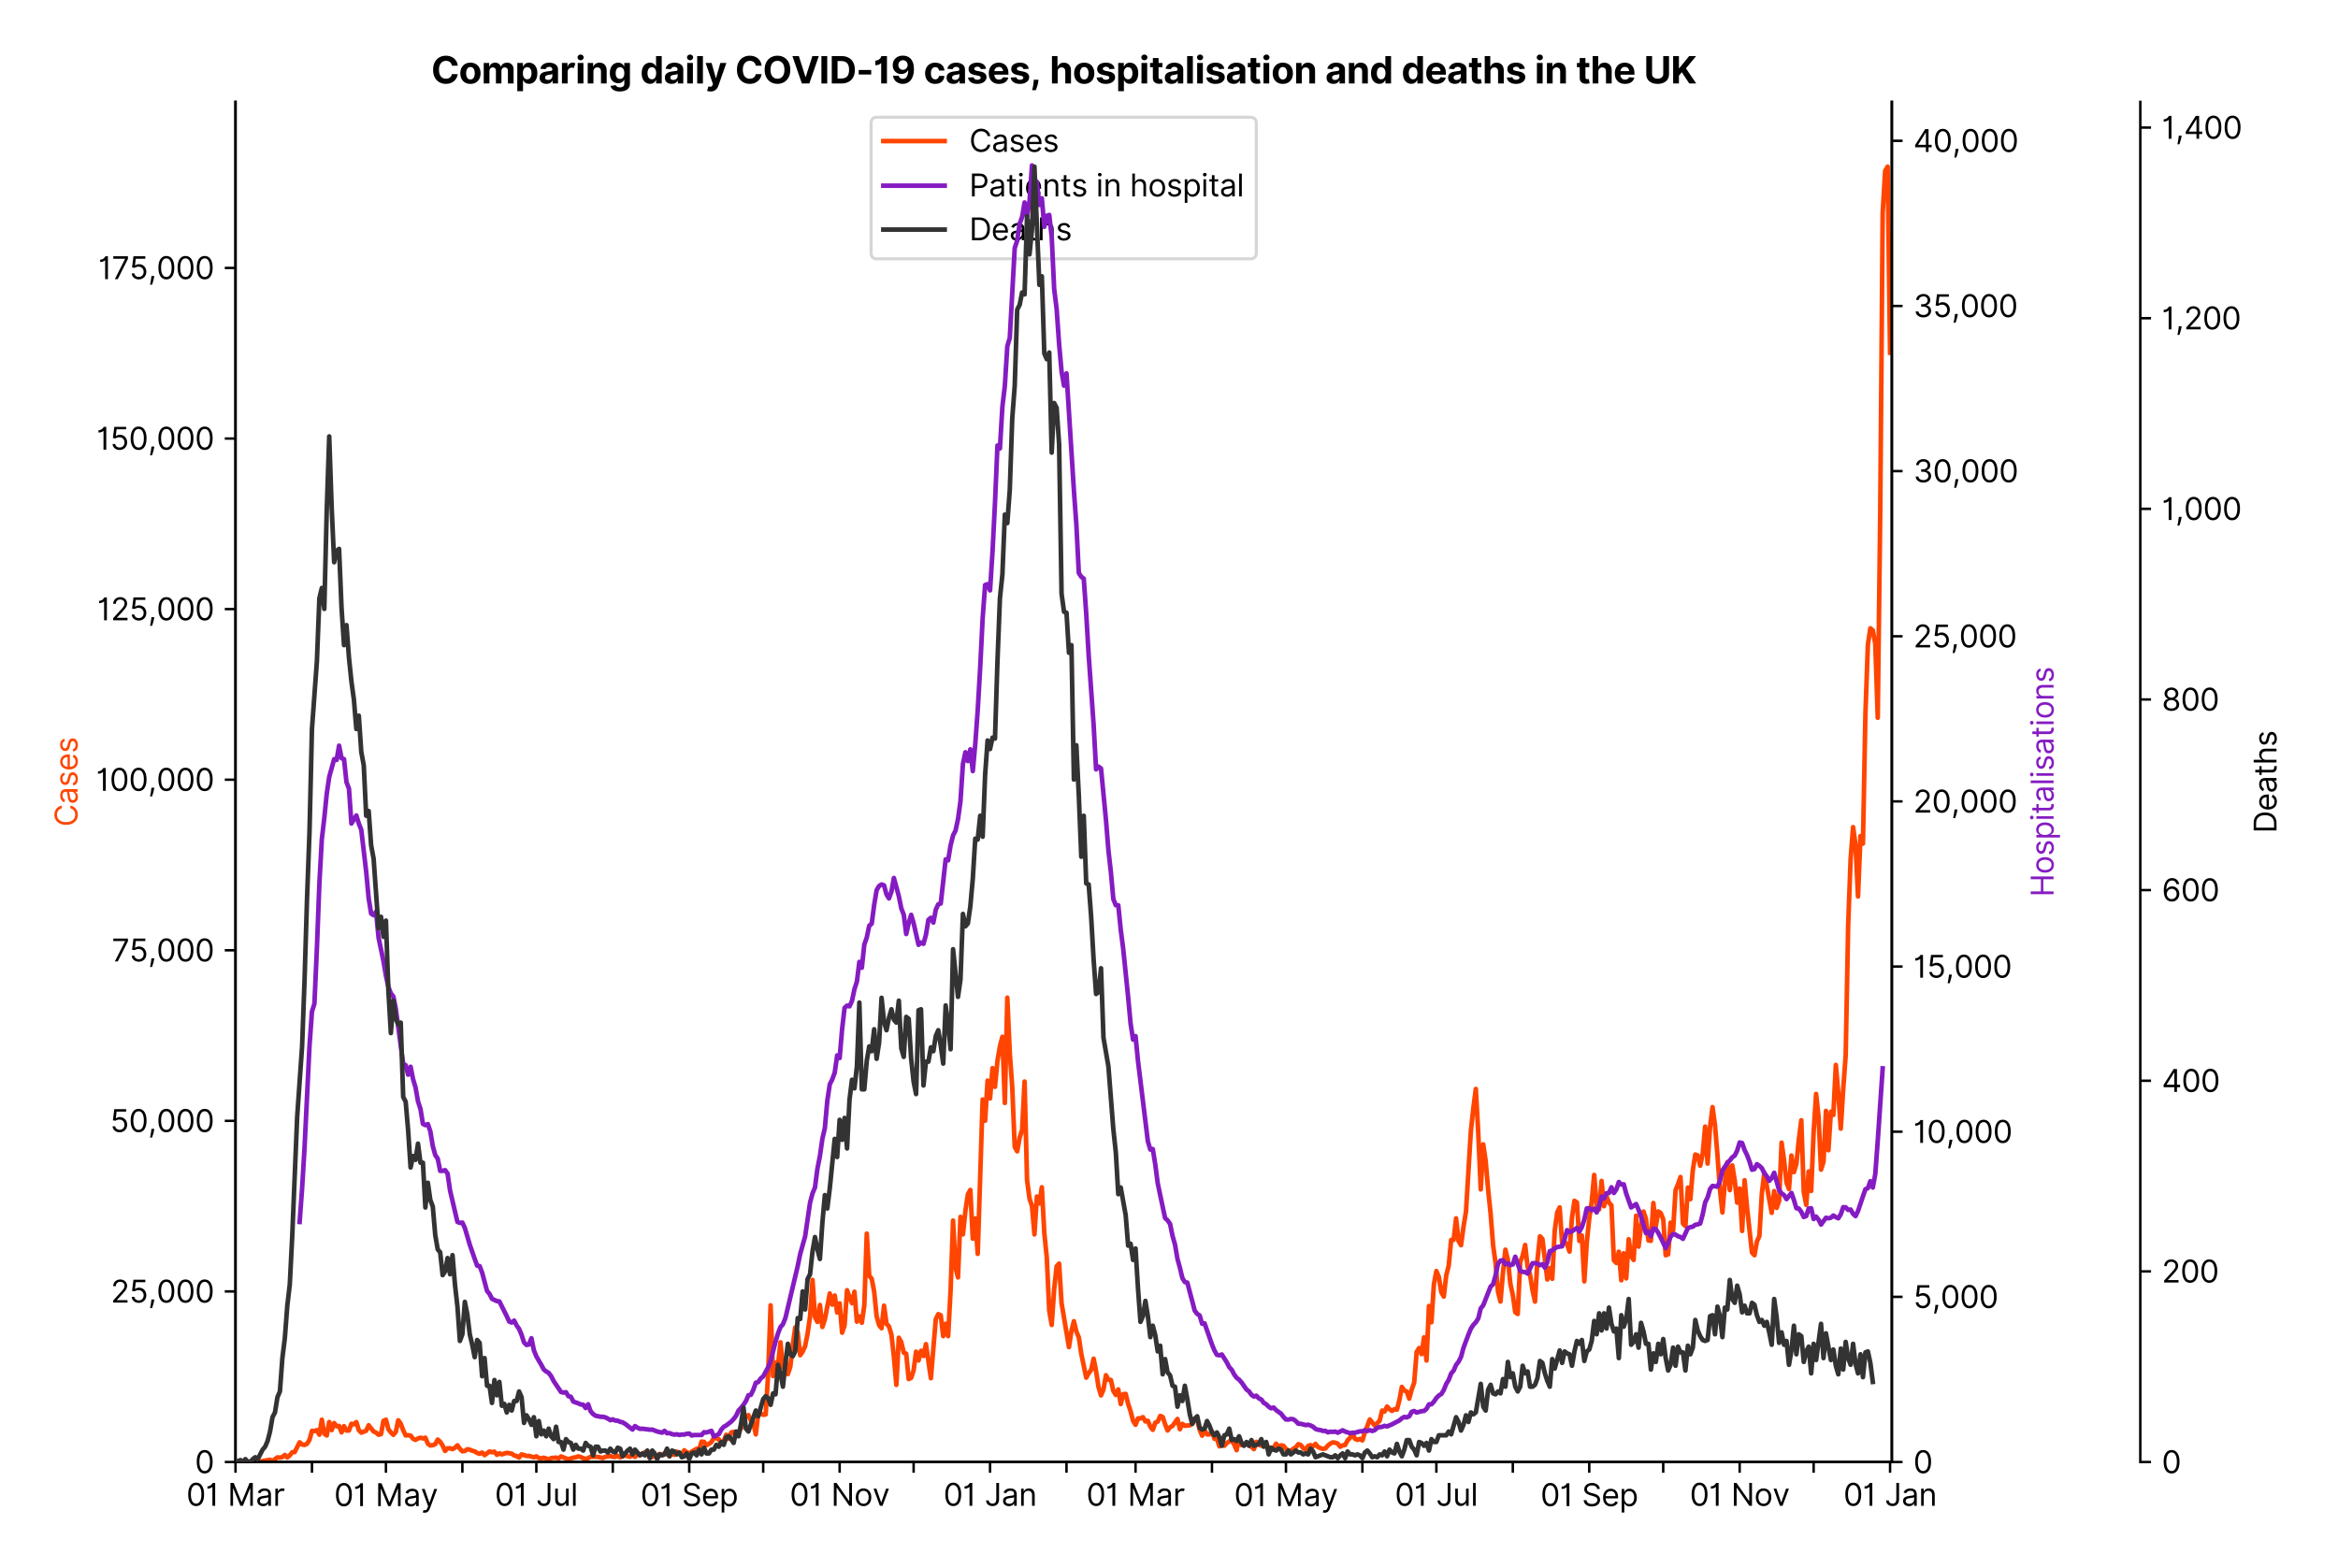 <?xml version="1.0" encoding="utf-8" standalone="no"?>
<!DOCTYPE svg PUBLIC "-//W3C//DTD SVG 1.1//EN"
  "http://www.w3.org/Graphics/SVG/1.1/DTD/svg11.dtd">
<svg xmlns:xlink="http://www.w3.org/1999/xlink" viewBox="0 0 762.239 511.234" xmlns="http://www.w3.org/2000/svg" version="1.1">
 <defs>
  <style type="text/css">*{stroke-linejoin: round; stroke-linecap: butt}</style>
 </defs>
 <g id="figure_1">
  <g id="patch_1">
   <path d="M 0 511.234 
L 762.239 511.234 
L 762.239 0 
L 0 0 
z
" style="fill: #ffffff"/>
  </g>
  <g id="axes_1">
   <g id="patch_2">
    <path d="M 76.784 476.745 
L 616.784 476.745 
L 616.784 33.225 
L 76.784 33.225 
z
" style="fill: #ffffff"/>
   </g>
   <g id="matplotlib.axis_1">
    <g id="xtick_1">
     <g id="line2d_1">
      <defs>
       <path id="md9079e0ca1" d="M 0 0 
L 0 3.5 
" style="stroke: #000000; stroke-width: 0.8"/>
      </defs>
      <g>
       <use xlink:href="#md9079e0ca1" x="76.784" y="476.745" style="stroke: #000000; stroke-width: 0.8"/>
      </g>
     </g>
     <g id="text_1">
      <!-- 01 Mar -->
      <g transform="translate(60.748 491.018)scale(0.1 -0.1)">
       <defs>
        <path id="Inter-Regular-30" d="M 2000 -64 
Q 1230 -64 806 561 
Q 382 1186 382 2327 
Q 382 3459 809 4088 
Q 1236 4718 2000 4718 
Q 2764 4718 3191 4088 
Q 3618 3459 3618 2327 
Q 3618 1186 3194 561 
Q 2771 -64 2000 -64 
z
M 2000 436 
Q 2509 436 2791 927 
Q 3073 1418 3073 2327 
Q 3073 3234 2789 3730 
Q 2505 4227 2000 4227 
Q 1496 4227 1211 3730 
Q 927 3234 927 2327 
Q 927 1418 1210 927 
Q 1493 436 2000 436 
z
" transform="scale(0.016)"/>
        <path id="Inter-Regular-31" d="M 1973 4655 
L 1973 0 
L 1409 0 
L 1409 3836 
L 1373 3836 
Q 1341 3773 1209 3692 
Q 1077 3611 868 3551 
Q 659 3491 391 3491 
L 391 3964 
Q 661 3964 859 4061 
Q 1057 4159 1190 4291 
Q 1323 4423 1392 4529 
Q 1461 4636 1473 4655 
L 1973 4655 
z
" transform="scale(0.016)"/>
        <path id="Inter-Regular-20" transform="scale(0.016)"/>
        <path id="Inter-Regular-4d" d="M 564 4655 
L 1236 4655 
L 2818 791 
L 2873 791 
L 4455 4655 
L 5127 4655 
L 5127 0 
L 4600 0 
L 4600 3536 
L 4555 3536 
L 3100 0 
L 2591 0 
L 1136 3536 
L 1091 3536 
L 1091 0 
L 564 0 
L 564 4655 
z
" transform="scale(0.016)"/>
        <path id="Inter-Regular-61" d="M 1518 -82 
Q 1186 -82 916 44 
Q 646 170 486 410 
Q 327 650 327 991 
Q 327 1291 445 1478 
Q 564 1666 761 1773 
Q 959 1880 1199 1933 
Q 1439 1986 1682 2018 
Q 2000 2059 2199 2080 
Q 2398 2102 2490 2154 
Q 2582 2207 2582 2336 
L 2582 2355 
Q 2582 2691 2399 2877 
Q 2216 3064 1846 3064 
Q 1461 3064 1243 2895 
Q 1025 2727 936 2536 
L 427 2718 
Q 564 3036 792 3214 
Q 1021 3393 1292 3464 
Q 1564 3536 1827 3536 
Q 1996 3536 2215 3496 
Q 2434 3457 2640 3334 
Q 2846 3211 2982 2963 
Q 3118 2716 3118 2300 
L 3118 0 
L 2582 0 
L 2582 473 
L 2555 473 
Q 2500 359 2373 229 
Q 2246 100 2034 9 
Q 1823 -82 1518 -82 
z
M 1600 400 
Q 1918 400 2137 525 
Q 2357 650 2469 847 
Q 2582 1045 2582 1264 
L 2582 1755 
Q 2548 1714 2433 1681 
Q 2318 1648 2169 1624 
Q 2021 1600 1881 1583 
Q 1741 1566 1655 1555 
Q 1446 1527 1265 1467 
Q 1084 1407 974 1287 
Q 864 1168 864 964 
Q 864 684 1072 542 
Q 1280 400 1600 400 
z
" transform="scale(0.016)"/>
        <path id="Inter-Regular-72" d="M 491 0 
L 491 3491 
L 1009 3491 
L 1009 2964 
L 1046 2964 
Q 1139 3223 1389 3384 
Q 1639 3545 1955 3545 
Q 2100 3545 2209 3511 
Q 2318 3477 2400 3418 
L 2218 2964 
Q 2161 2993 2085 3010 
Q 2009 3027 1909 3027 
Q 1527 3027 1277 2794 
Q 1027 2561 1027 2209 
L 1027 0 
L 491 0 
z
" transform="scale(0.016)"/>
       </defs>
       <use xlink:href="#Inter-Regular-30"/>
       <use xlink:href="#Inter-Regular-31" x="62.5"/>
       <use xlink:href="#Inter-Regular-20" x="106.676"/>
       <use xlink:href="#Inter-Regular-4d" x="134.801"/>
       <use xlink:href="#Inter-Regular-61" x="225.994"/>
       <use xlink:href="#Inter-Regular-72" x="282.386"/>
      </g>
     </g>
    </g>
    <g id="xtick_2">
     <g id="line2d_2">
      <g>
       <use xlink:href="#md9079e0ca1" x="101.705" y="476.745" style="stroke: #000000; stroke-width: 0.8"/>
      </g>
     </g>
    </g>
    <g id="xtick_3">
     <g id="line2d_3">
      <g>
       <use xlink:href="#md9079e0ca1" x="125.823" y="476.745" style="stroke: #000000; stroke-width: 0.8"/>
      </g>
     </g>
     <g id="text_2">
      <!-- 01 May -->
      <g transform="translate(108.92 491.117)scale(0.1 -0.1)">
       <defs>
        <path id="Inter-Regular-79" d="M 818 -1355 
Q 682 -1355 575 -1333 
Q 468 -1311 427 -1291 
L 564 -818 
Q 857 -893 1053 -814 
Q 1250 -736 1391 -345 
L 1509 -18 
L 218 3491 
L 800 3491 
L 1764 709 
L 1800 709 
L 2764 3491 
L 3346 3491 
L 1846 -564 
Q 1550 -1355 818 -1355 
z
" transform="scale(0.016)"/>
       </defs>
       <use xlink:href="#Inter-Regular-30"/>
       <use xlink:href="#Inter-Regular-31" x="62.5"/>
       <use xlink:href="#Inter-Regular-20" x="106.676"/>
       <use xlink:href="#Inter-Regular-4d" x="134.801"/>
       <use xlink:href="#Inter-Regular-61" x="225.994"/>
       <use xlink:href="#Inter-Regular-79" x="282.386"/>
      </g>
     </g>
    </g>
    <g id="xtick_4">
     <g id="line2d_4">
      <g>
       <use xlink:href="#md9079e0ca1" x="150.744" y="476.745" style="stroke: #000000; stroke-width: 0.8"/>
      </g>
     </g>
    </g>
    <g id="xtick_5">
     <g id="line2d_5">
      <g>
       <use xlink:href="#md9079e0ca1" x="174.861" y="476.745" style="stroke: #000000; stroke-width: 0.8"/>
      </g>
     </g>
     <g id="text_3">
      <!-- 01 Jul -->
      <g transform="translate(161.317 491.018)scale(0.1 -0.1)">
       <defs>
        <path id="Inter-Regular-4a" d="M 2346 4655 
L 2909 4655 
L 2909 1327 
Q 2909 657 2549 296 
Q 2189 -64 1582 -64 
Q 1200 -64 902 76 
Q 605 216 434 475 
Q 264 734 264 1091 
L 818 1091 
Q 818 795 1034 615 
Q 1250 436 1582 436 
Q 1948 436 2147 664 
Q 2346 893 2346 1327 
L 2346 4655 
z
" transform="scale(0.016)"/>
        <path id="Inter-Regular-75" d="M 2691 1427 
L 2691 3491 
L 3227 3491 
L 3227 0 
L 2691 0 
L 2691 591 
L 2655 591 
Q 2532 325 2273 140 
Q 2014 -45 1618 -45 
Q 1127 -45 809 280 
Q 491 605 491 1273 
L 491 3491 
L 1027 3491 
L 1027 1309 
Q 1027 927 1242 700 
Q 1457 473 1791 473 
Q 1991 473 2199 575 
Q 2407 677 2549 888 
Q 2691 1100 2691 1427 
z
" transform="scale(0.016)"/>
        <path id="Inter-Regular-6c" d="M 1027 4655 
L 1027 0 
L 491 0 
L 491 4655 
L 1027 4655 
z
" transform="scale(0.016)"/>
       </defs>
       <use xlink:href="#Inter-Regular-30"/>
       <use xlink:href="#Inter-Regular-31" x="62.5"/>
       <use xlink:href="#Inter-Regular-20" x="106.676"/>
       <use xlink:href="#Inter-Regular-4a" x="134.801"/>
       <use xlink:href="#Inter-Regular-75" x="189.063"/>
       <use xlink:href="#Inter-Regular-6c" x="247.159"/>
      </g>
     </g>
    </g>
    <g id="xtick_6">
     <g id="line2d_6">
      <g>
       <use xlink:href="#md9079e0ca1" x="199.782" y="476.745" style="stroke: #000000; stroke-width: 0.8"/>
      </g>
     </g>
    </g>
    <g id="xtick_7">
     <g id="line2d_7">
      <g>
       <use xlink:href="#md9079e0ca1" x="224.703" y="476.745" style="stroke: #000000; stroke-width: 0.8"/>
      </g>
     </g>
     <g id="text_4">
      <!-- 01 Sep -->
      <g transform="translate(208.816 491.117)scale(0.1 -0.1)">
       <defs>
        <path id="Inter-Regular-53" d="M 3109 3491 
Q 3068 3836 2777 4027 
Q 2486 4218 2064 4218 
Q 1600 4218 1318 3999 
Q 1036 3780 1036 3445 
Q 1036 3195 1189 3042 
Q 1343 2889 1553 2803 
Q 1764 2718 1936 2673 
L 2409 2545 
Q 2591 2498 2815 2414 
Q 3039 2330 3244 2185 
Q 3450 2041 3584 1816 
Q 3718 1591 3718 1264 
Q 3718 886 3521 581 
Q 3325 277 2949 97 
Q 2573 -82 2036 -82 
Q 1286 -82 845 272 
Q 405 627 364 1200 
L 946 1200 
Q 968 936 1124 764 
Q 1280 593 1519 510 
Q 1759 427 2036 427 
Q 2359 427 2616 533 
Q 2873 639 3023 828 
Q 3173 1018 3173 1273 
Q 3173 1505 3043 1650 
Q 2914 1795 2702 1886 
Q 2491 1977 2246 2045 
L 1673 2209 
Q 1127 2366 809 2657 
Q 491 2948 491 3418 
Q 491 3809 703 4101 
Q 916 4393 1276 4555 
Q 1636 4718 2082 4718 
Q 2532 4718 2882 4558 
Q 3232 4398 3437 4120 
Q 3643 3843 3655 3491 
L 3109 3491 
z
" transform="scale(0.016)"/>
        <path id="Inter-Regular-65" d="M 1955 -73 
Q 1450 -73 1085 151 
Q 721 375 524 778 
Q 327 1182 327 1718 
Q 327 2255 524 2665 
Q 721 3075 1074 3305 
Q 1427 3536 1900 3536 
Q 2173 3536 2439 3445 
Q 2705 3355 2923 3151 
Q 3141 2948 3270 2614 
Q 3400 2280 3400 1791 
L 3400 1564 
L 866 1564 
Q 884 1005 1183 707 
Q 1482 409 1955 409 
Q 2271 409 2498 545 
Q 2725 682 2827 955 
L 3346 809 
Q 3223 414 2854 170 
Q 2486 -73 1955 -73 
z
M 866 2027 
L 2855 2027 
Q 2855 2470 2595 2762 
Q 2336 3055 1900 3055 
Q 1593 3055 1368 2911 
Q 1143 2768 1013 2533 
Q 884 2298 866 2027 
z
" transform="scale(0.016)"/>
        <path id="Inter-Regular-70" d="M 491 -1309 
L 491 3491 
L 1009 3491 
L 1009 2936 
L 1073 2936 
Q 1132 3027 1237 3169 
Q 1343 3311 1542 3423 
Q 1741 3536 2082 3536 
Q 2523 3536 2859 3315 
Q 3196 3095 3384 2690 
Q 3573 2286 3573 1736 
Q 3573 1182 3384 776 
Q 3196 370 2861 148 
Q 2527 -73 2091 -73 
Q 1755 -73 1552 39 
Q 1350 152 1241 296 
Q 1132 441 1073 536 
L 1027 536 
L 1027 -1309 
L 491 -1309 
z
M 1018 1745 
Q 1018 1152 1276 780 
Q 1534 409 2018 409 
Q 2355 409 2581 587 
Q 2807 766 2921 1069 
Q 3036 1373 3036 1745 
Q 3036 2114 2923 2410 
Q 2811 2707 2585 2881 
Q 2359 3055 2018 3055 
Q 1527 3055 1272 2693 
Q 1018 2332 1018 1745 
z
" transform="scale(0.016)"/>
       </defs>
       <use xlink:href="#Inter-Regular-30"/>
       <use xlink:href="#Inter-Regular-31" x="62.5"/>
       <use xlink:href="#Inter-Regular-20" x="106.676"/>
       <use xlink:href="#Inter-Regular-53" x="134.801"/>
       <use xlink:href="#Inter-Regular-65" x="198.58"/>
       <use xlink:href="#Inter-Regular-70" x="256.818"/>
      </g>
     </g>
    </g>
    <g id="xtick_8">
     <g id="line2d_8">
      <g>
       <use xlink:href="#md9079e0ca1" x="248.82" y="476.745" style="stroke: #000000; stroke-width: 0.8"/>
      </g>
     </g>
    </g>
    <g id="xtick_9">
     <g id="line2d_9">
      <g>
       <use xlink:href="#md9079e0ca1" x="273.741" y="476.745" style="stroke: #000000; stroke-width: 0.8"/>
      </g>
     </g>
     <g id="text_5">
      <!-- 01 Nov -->
      <g transform="translate(257.47 491.018)scale(0.1 -0.1)">
       <defs>
        <path id="Inter-Regular-4e" d="M 4255 4655 
L 4255 0 
L 3709 0 
L 1173 3655 
L 1127 3655 
L 1127 0 
L 564 0 
L 564 4655 
L 1109 4655 
L 3655 991 
L 3700 991 
L 3700 4655 
L 4255 4655 
z
" transform="scale(0.016)"/>
        <path id="Inter-Regular-6f" d="M 1909 -73 
Q 1436 -73 1080 152 
Q 725 377 526 781 
Q 327 1186 327 1727 
Q 327 2273 526 2679 
Q 725 3086 1080 3311 
Q 1436 3536 1909 3536 
Q 2382 3536 2737 3311 
Q 3093 3086 3292 2679 
Q 3491 2273 3491 1727 
Q 3491 1186 3292 781 
Q 3093 377 2737 152 
Q 2382 -73 1909 -73 
z
M 1909 409 
Q 2268 409 2500 593 
Q 2732 777 2843 1077 
Q 2955 1377 2955 1727 
Q 2955 2077 2843 2379 
Q 2732 2682 2500 2868 
Q 2268 3055 1909 3055 
Q 1550 3055 1318 2868 
Q 1086 2682 975 2379 
Q 864 2077 864 1727 
Q 864 1377 975 1077 
Q 1086 777 1318 593 
Q 1550 409 1909 409 
z
" transform="scale(0.016)"/>
        <path id="Inter-Regular-76" d="M 3346 3491 
L 2055 0 
L 1509 0 
L 218 3491 
L 800 3491 
L 1764 709 
L 1800 709 
L 2764 3491 
L 3346 3491 
z
" transform="scale(0.016)"/>
       </defs>
       <use xlink:href="#Inter-Regular-30"/>
       <use xlink:href="#Inter-Regular-31" x="62.5"/>
       <use xlink:href="#Inter-Regular-20" x="106.676"/>
       <use xlink:href="#Inter-Regular-4e" x="134.801"/>
       <use xlink:href="#Inter-Regular-6f" x="210.085"/>
       <use xlink:href="#Inter-Regular-76" x="269.744"/>
      </g>
     </g>
    </g>
    <g id="xtick_10">
     <g id="line2d_10">
      <g>
       <use xlink:href="#md9079e0ca1" x="297.859" y="476.745" style="stroke: #000000; stroke-width: 0.8"/>
      </g>
     </g>
    </g>
    <g id="xtick_11">
     <g id="line2d_11">
      <g>
       <use xlink:href="#md9079e0ca1" x="322.78" y="476.745" style="stroke: #000000; stroke-width: 0.8"/>
      </g>
     </g>
     <g id="text_6">
      <!-- 01 Jan -->
      <g transform="translate(307.581 491.018)scale(0.1 -0.1)">
       <defs>
        <path id="Inter-Regular-6e" d="M 1027 2100 
L 1027 0 
L 491 0 
L 491 3491 
L 1009 3491 
L 1009 2945 
L 1055 2945 
Q 1177 3211 1427 3373 
Q 1677 3536 2073 3536 
Q 2602 3536 2928 3211 
Q 3255 2886 3255 2218 
L 3255 0 
L 2718 0 
L 2718 2182 
Q 2718 2593 2504 2824 
Q 2291 3055 1918 3055 
Q 1534 3055 1280 2806 
Q 1027 2557 1027 2100 
z
" transform="scale(0.016)"/>
       </defs>
       <use xlink:href="#Inter-Regular-30"/>
       <use xlink:href="#Inter-Regular-31" x="62.5"/>
       <use xlink:href="#Inter-Regular-20" x="106.676"/>
       <use xlink:href="#Inter-Regular-4a" x="134.801"/>
       <use xlink:href="#Inter-Regular-61" x="189.063"/>
       <use xlink:href="#Inter-Regular-6e" x="245.455"/>
      </g>
     </g>
    </g>
    <g id="xtick_12">
     <g id="line2d_12">
      <g>
       <use xlink:href="#md9079e0ca1" x="347.701" y="476.745" style="stroke: #000000; stroke-width: 0.8"/>
      </g>
     </g>
    </g>
    <g id="xtick_13">
     <g id="line2d_13">
      <g>
       <use xlink:href="#md9079e0ca1" x="370.21" y="476.745" style="stroke: #000000; stroke-width: 0.8"/>
      </g>
     </g>
     <g id="text_7">
      <!-- 01 Mar -->
      <g transform="translate(354.174 491.018)scale(0.1 -0.1)">
       <use xlink:href="#Inter-Regular-30"/>
       <use xlink:href="#Inter-Regular-31" x="62.5"/>
       <use xlink:href="#Inter-Regular-20" x="106.676"/>
       <use xlink:href="#Inter-Regular-4d" x="134.801"/>
       <use xlink:href="#Inter-Regular-61" x="225.994"/>
       <use xlink:href="#Inter-Regular-72" x="282.386"/>
      </g>
     </g>
    </g>
    <g id="xtick_14">
     <g id="line2d_14">
      <g>
       <use xlink:href="#md9079e0ca1" x="395.131" y="476.745" style="stroke: #000000; stroke-width: 0.8"/>
      </g>
     </g>
    </g>
    <g id="xtick_15">
     <g id="line2d_15">
      <g>
       <use xlink:href="#md9079e0ca1" x="419.249" y="476.745" style="stroke: #000000; stroke-width: 0.8"/>
      </g>
     </g>
     <g id="text_8">
      <!-- 01 May -->
      <g transform="translate(402.345 491.117)scale(0.1 -0.1)">
       <use xlink:href="#Inter-Regular-30"/>
       <use xlink:href="#Inter-Regular-31" x="62.5"/>
       <use xlink:href="#Inter-Regular-20" x="106.676"/>
       <use xlink:href="#Inter-Regular-4d" x="134.801"/>
       <use xlink:href="#Inter-Regular-61" x="225.994"/>
       <use xlink:href="#Inter-Regular-79" x="282.386"/>
      </g>
     </g>
    </g>
    <g id="xtick_16">
     <g id="line2d_16">
      <g>
       <use xlink:href="#md9079e0ca1" x="444.17" y="476.745" style="stroke: #000000; stroke-width: 0.8"/>
      </g>
     </g>
    </g>
    <g id="xtick_17">
     <g id="line2d_17">
      <g>
       <use xlink:href="#md9079e0ca1" x="468.287" y="476.745" style="stroke: #000000; stroke-width: 0.8"/>
      </g>
     </g>
     <g id="text_9">
      <!-- 01 Jul -->
      <g transform="translate(454.743 491.018)scale(0.1 -0.1)">
       <use xlink:href="#Inter-Regular-30"/>
       <use xlink:href="#Inter-Regular-31" x="62.5"/>
       <use xlink:href="#Inter-Regular-20" x="106.676"/>
       <use xlink:href="#Inter-Regular-4a" x="134.801"/>
       <use xlink:href="#Inter-Regular-75" x="189.063"/>
       <use xlink:href="#Inter-Regular-6c" x="247.159"/>
      </g>
     </g>
    </g>
    <g id="xtick_18">
     <g id="line2d_18">
      <g>
       <use xlink:href="#md9079e0ca1" x="493.208" y="476.745" style="stroke: #000000; stroke-width: 0.8"/>
      </g>
     </g>
    </g>
    <g id="xtick_19">
     <g id="line2d_19">
      <g>
       <use xlink:href="#md9079e0ca1" x="518.129" y="476.745" style="stroke: #000000; stroke-width: 0.8"/>
      </g>
     </g>
     <g id="text_10">
      <!-- 01 Sep -->
      <g transform="translate(502.242 491.117)scale(0.1 -0.1)">
       <use xlink:href="#Inter-Regular-30"/>
       <use xlink:href="#Inter-Regular-31" x="62.5"/>
       <use xlink:href="#Inter-Regular-20" x="106.676"/>
       <use xlink:href="#Inter-Regular-53" x="134.801"/>
       <use xlink:href="#Inter-Regular-65" x="198.58"/>
       <use xlink:href="#Inter-Regular-70" x="256.818"/>
      </g>
     </g>
    </g>
    <g id="xtick_20">
     <g id="line2d_20">
      <g>
       <use xlink:href="#md9079e0ca1" x="542.246" y="476.745" style="stroke: #000000; stroke-width: 0.8"/>
      </g>
     </g>
    </g>
    <g id="xtick_21">
     <g id="line2d_21">
      <g>
       <use xlink:href="#md9079e0ca1" x="567.167" y="476.745" style="stroke: #000000; stroke-width: 0.8"/>
      </g>
     </g>
     <g id="text_11">
      <!-- 01 Nov -->
      <g transform="translate(550.896 491.018)scale(0.1 -0.1)">
       <use xlink:href="#Inter-Regular-30"/>
       <use xlink:href="#Inter-Regular-31" x="62.5"/>
       <use xlink:href="#Inter-Regular-20" x="106.676"/>
       <use xlink:href="#Inter-Regular-4e" x="134.801"/>
       <use xlink:href="#Inter-Regular-6f" x="210.085"/>
       <use xlink:href="#Inter-Regular-76" x="269.744"/>
      </g>
     </g>
    </g>
    <g id="xtick_22">
     <g id="line2d_22">
      <g>
       <use xlink:href="#md9079e0ca1" x="591.284" y="476.745" style="stroke: #000000; stroke-width: 0.8"/>
      </g>
     </g>
    </g>
    <g id="xtick_23">
     <g id="line2d_23">
      <g>
       <use xlink:href="#md9079e0ca1" x="616.206" y="476.745" style="stroke: #000000; stroke-width: 0.8"/>
      </g>
     </g>
     <g id="text_12">
      <!-- 01 Jan -->
      <g transform="translate(601.006 491.018)scale(0.1 -0.1)">
       <use xlink:href="#Inter-Regular-30"/>
       <use xlink:href="#Inter-Regular-31" x="62.5"/>
       <use xlink:href="#Inter-Regular-20" x="106.676"/>
       <use xlink:href="#Inter-Regular-4a" x="134.801"/>
       <use xlink:href="#Inter-Regular-61" x="189.063"/>
       <use xlink:href="#Inter-Regular-6e" x="245.455"/>
      </g>
     </g>
    </g>
   </g>
   <g id="matplotlib.axis_2">
    <g id="ytick_1">
     <g id="line2d_24">
      <defs>
       <path id="m797a07a9a1" d="M 0 0 
L -3.5 0 
" style="stroke: #000000; stroke-width: 0.8"/>
      </defs>
      <g>
       <use xlink:href="#m797a07a9a1" x="76.784" y="476.745" style="stroke: #000000; stroke-width: 0.8"/>
      </g>
     </g>
     <g id="text_13">
      <!-- 0 -->
      <g transform="translate(63.534 480.382)scale(0.1 -0.1)">
       <use xlink:href="#Inter-Regular-30"/>
      </g>
     </g>
    </g>
    <g id="ytick_2">
     <g id="line2d_25">
      <g>
       <use xlink:href="#m797a07a9a1" x="76.784" y="421.121" style="stroke: #000000; stroke-width: 0.8"/>
      </g>
     </g>
     <g id="text_14">
      <!-- 25,000 -->
      <g transform="translate(36.105 424.758)scale(0.1 -0.1)">
       <defs>
        <path id="Inter-Regular-32" d="M 482 0 
L 482 409 
L 2018 2091 
Q 2289 2386 2464 2605 
Q 2639 2825 2724 3019 
Q 2809 3214 2809 3427 
Q 2809 3795 2553 4011 
Q 2298 4227 1918 4227 
Q 1514 4227 1275 3985 
Q 1036 3743 1036 3345 
L 500 3345 
Q 500 3755 688 4064 
Q 877 4373 1203 4545 
Q 1530 4718 1936 4718 
Q 2346 4718 2661 4545 
Q 2977 4373 3156 4079 
Q 3336 3786 3336 3427 
Q 3336 3170 3244 2926 
Q 3152 2682 2926 2383 
Q 2700 2084 2300 1655 
L 1255 536 
L 1255 500 
L 3418 500 
L 3418 0 
L 482 0 
z
" transform="scale(0.016)"/>
        <path id="Inter-Regular-35" d="M 1936 -64 
Q 1536 -64 1216 95 
Q 896 255 702 532 
Q 509 809 491 1164 
L 1036 1164 
Q 1068 848 1324 642 
Q 1580 436 1936 436 
Q 2223 436 2447 570 
Q 2671 705 2799 940 
Q 2927 1175 2927 1473 
Q 2927 1777 2794 2017 
Q 2661 2257 2429 2395 
Q 2198 2534 1900 2536 
Q 1686 2539 1461 2472 
Q 1236 2405 1091 2300 
L 564 2364 
L 846 4655 
L 3264 4655 
L 3264 4155 
L 1318 4155 
L 1155 2782 
L 1182 2782 
Q 1325 2895 1541 2970 
Q 1757 3045 1991 3045 
Q 2418 3045 2753 2842 
Q 3089 2639 3281 2286 
Q 3473 1934 3473 1482 
Q 3473 1036 3274 687 
Q 3075 339 2727 137 
Q 2380 -64 1936 -64 
z
" transform="scale(0.016)"/>
        <path id="Inter-Regular-2c" d="M 1291 636 
L 1255 391 
Q 1216 132 1137 -163 
Q 1059 -459 975 -720 
Q 891 -982 836 -1136 
L 427 -1136 
Q 457 -991 504 -752 
Q 552 -514 601 -219 
Q 650 75 682 382 
L 709 636 
L 1291 636 
z
" transform="scale(0.016)"/>
       </defs>
       <use xlink:href="#Inter-Regular-32"/>
       <use xlink:href="#Inter-Regular-35" x="60.511"/>
       <use xlink:href="#Inter-Regular-2c" x="121.307"/>
       <use xlink:href="#Inter-Regular-30" x="149.29"/>
       <use xlink:href="#Inter-Regular-30" x="211.79"/>
       <use xlink:href="#Inter-Regular-30" x="274.29"/>
      </g>
     </g>
    </g>
    <g id="ytick_3">
     <g id="line2d_26">
      <g>
       <use xlink:href="#m797a07a9a1" x="76.784" y="365.497" style="stroke: #000000; stroke-width: 0.8"/>
      </g>
     </g>
     <g id="text_15">
      <!-- 50,000 -->
      <g transform="translate(35.906 369.134)scale(0.1 -0.1)">
       <use xlink:href="#Inter-Regular-35"/>
       <use xlink:href="#Inter-Regular-30" x="60.795"/>
       <use xlink:href="#Inter-Regular-2c" x="123.295"/>
       <use xlink:href="#Inter-Regular-30" x="151.278"/>
       <use xlink:href="#Inter-Regular-30" x="213.778"/>
       <use xlink:href="#Inter-Regular-30" x="276.278"/>
      </g>
     </g>
    </g>
    <g id="ytick_4">
     <g id="line2d_27">
      <g>
       <use xlink:href="#m797a07a9a1" x="76.784" y="309.873" style="stroke: #000000; stroke-width: 0.8"/>
      </g>
     </g>
     <g id="text_16">
      <!-- 75,000 -->
      <g transform="translate(36.445 313.51)scale(0.1 -0.1)">
       <defs>
        <path id="Inter-Regular-37" d="M 627 0 
L 2709 4118 
L 2709 4155 
L 309 4155 
L 309 4655 
L 3291 4655 
L 3291 4127 
L 1218 0 
L 627 0 
z
" transform="scale(0.016)"/>
       </defs>
       <use xlink:href="#Inter-Regular-37"/>
       <use xlink:href="#Inter-Regular-35" x="57.102"/>
       <use xlink:href="#Inter-Regular-2c" x="117.898"/>
       <use xlink:href="#Inter-Regular-30" x="145.881"/>
       <use xlink:href="#Inter-Regular-30" x="208.381"/>
       <use xlink:href="#Inter-Regular-30" x="270.881"/>
      </g>
     </g>
    </g>
    <g id="ytick_5">
     <g id="line2d_28">
      <g>
       <use xlink:href="#m797a07a9a1" x="76.784" y="254.249" style="stroke: #000000; stroke-width: 0.8"/>
      </g>
     </g>
     <g id="text_17">
      <!-- 100,000 -->
      <g transform="translate(31.319 257.886)scale(0.1 -0.1)">
       <use xlink:href="#Inter-Regular-31"/>
       <use xlink:href="#Inter-Regular-30" x="44.176"/>
       <use xlink:href="#Inter-Regular-30" x="106.676"/>
       <use xlink:href="#Inter-Regular-2c" x="169.176"/>
       <use xlink:href="#Inter-Regular-30" x="197.159"/>
       <use xlink:href="#Inter-Regular-30" x="259.659"/>
       <use xlink:href="#Inter-Regular-30" x="322.159"/>
      </g>
     </g>
    </g>
    <g id="ytick_6">
     <g id="line2d_29">
      <g>
       <use xlink:href="#m797a07a9a1" x="76.784" y="198.625" style="stroke: #000000; stroke-width: 0.8"/>
      </g>
     </g>
     <g id="text_18">
      <!-- 125,000 -->
      <g transform="translate(31.688 202.262)scale(0.1 -0.1)">
       <use xlink:href="#Inter-Regular-31"/>
       <use xlink:href="#Inter-Regular-32" x="44.176"/>
       <use xlink:href="#Inter-Regular-35" x="104.688"/>
       <use xlink:href="#Inter-Regular-2c" x="165.483"/>
       <use xlink:href="#Inter-Regular-30" x="193.466"/>
       <use xlink:href="#Inter-Regular-30" x="255.966"/>
       <use xlink:href="#Inter-Regular-30" x="318.466"/>
      </g>
     </g>
    </g>
    <g id="ytick_7">
     <g id="line2d_30">
      <g>
       <use xlink:href="#m797a07a9a1" x="76.784" y="143.001" style="stroke: #000000; stroke-width: 0.8"/>
      </g>
     </g>
     <g id="text_19">
      <!-- 150,000 -->
      <g transform="translate(31.489 146.638)scale(0.1 -0.1)">
       <use xlink:href="#Inter-Regular-31"/>
       <use xlink:href="#Inter-Regular-35" x="44.176"/>
       <use xlink:href="#Inter-Regular-30" x="104.972"/>
       <use xlink:href="#Inter-Regular-2c" x="167.472"/>
       <use xlink:href="#Inter-Regular-30" x="195.455"/>
       <use xlink:href="#Inter-Regular-30" x="257.955"/>
       <use xlink:href="#Inter-Regular-30" x="320.455"/>
      </g>
     </g>
    </g>
    <g id="ytick_8">
     <g id="line2d_31">
      <g>
       <use xlink:href="#m797a07a9a1" x="76.784" y="87.377" style="stroke: #000000; stroke-width: 0.8"/>
      </g>
     </g>
     <g id="text_20">
      <!-- 175,000 -->
      <g transform="translate(32.028 91.013)scale(0.1 -0.1)">
       <use xlink:href="#Inter-Regular-31"/>
       <use xlink:href="#Inter-Regular-37" x="44.176"/>
       <use xlink:href="#Inter-Regular-35" x="101.278"/>
       <use xlink:href="#Inter-Regular-2c" x="162.074"/>
       <use xlink:href="#Inter-Regular-30" x="190.057"/>
       <use xlink:href="#Inter-Regular-30" x="252.557"/>
       <use xlink:href="#Inter-Regular-30" x="315.057"/>
      </g>
     </g>
    </g>
    <g id="text_21">
     <!-- Cases -->
     <g style="fill: #ff4500" transform="translate(25.273 269.581)rotate(-90)scale(0.1 -0.1)">
      <defs>
       <path id="Inter-Regular-43" d="M 4309 3200 
L 3746 3200 
Q 3677 3523 3484 3743 
Q 3291 3964 3018 4077 
Q 2746 4191 2436 4191 
Q 2014 4191 1672 3977 
Q 1330 3764 1128 3348 
Q 927 2932 927 2327 
Q 927 1723 1128 1307 
Q 1330 891 1672 677 
Q 2014 464 2436 464 
Q 2746 464 3018 577 
Q 3291 691 3484 911 
Q 3677 1132 3746 1455 
L 4309 1455 
Q 4223 977 3957 637 
Q 3691 298 3298 117 
Q 2905 -64 2436 -64 
Q 1841 -64 1377 227 
Q 914 518 648 1054 
Q 382 1591 382 2327 
Q 382 3064 648 3600 
Q 914 4136 1377 4427 
Q 1841 4718 2436 4718 
Q 2905 4718 3298 4537 
Q 3691 4357 3957 4017 
Q 4223 3677 4309 3200 
z
" transform="scale(0.016)"/>
       <path id="Inter-Regular-73" d="M 2964 2709 
L 2482 2573 
Q 2411 2755 2245 2914 
Q 2080 3073 1727 3073 
Q 1407 3073 1194 2926 
Q 982 2780 982 2555 
Q 982 2355 1127 2239 
Q 1273 2123 1582 2045 
L 2100 1918 
Q 3027 1691 3027 973 
Q 3027 673 2855 436 
Q 2684 200 2377 63 
Q 2071 -73 1664 -73 
Q 1130 -73 780 159 
Q 430 391 336 836 
L 846 964 
Q 989 400 1655 400 
Q 2030 400 2251 560 
Q 2473 720 2473 945 
Q 2473 1316 1955 1436 
L 1373 1573 
Q 893 1686 669 1926 
Q 446 2166 446 2527 
Q 446 2823 613 3050 
Q 780 3277 1069 3406 
Q 1359 3536 1727 3536 
Q 2246 3536 2542 3309 
Q 2839 3082 2964 2709 
z
" transform="scale(0.016)"/>
      </defs>
      <use xlink:href="#Inter-Regular-43"/>
      <use xlink:href="#Inter-Regular-61" x="72.727"/>
      <use xlink:href="#Inter-Regular-73" x="129.119"/>
      <use xlink:href="#Inter-Regular-65" x="181.392"/>
      <use xlink:href="#Inter-Regular-73" x="239.631"/>
     </g>
    </g>
   </g>
   <g id="line2d_32">
    <path d="M 52.667 476.741 
L 71.157 476.745 
L 84.823 476.56 
L 88.039 476.011 
L 88.843 476.407 
L 90.451 475.241 
L 91.255 475.314 
L 92.059 475.156 
L 92.863 474.442 
L 93.666 475.265 
L 94.47 474.593 
L 95.274 473.57 
L 96.078 473.514 
L 97.686 470.315 
L 98.49 471.058 
L 99.294 471.178 
L 100.098 470.815 
L 100.902 469.514 
L 101.705 466.584 
L 102.509 466.684 
L 103.313 466.35 
L 104.117 467.845 
L 104.921 462.952 
L 105.725 467.527 
L 106.529 468.094 
L 107.333 463.696 
L 108.137 466.343 
L 108.941 464.049 
L 109.745 465.1 
L 110.548 464.979 
L 111.352 467.084 
L 112.156 465.06 
L 112.96 466.499 
L 113.764 466.47 
L 114.568 464.287 
L 115.372 464.45 
L 116.176 463.729 
L 116.98 466.341 
L 117.784 467.175 
L 119.391 466.548 
L 120.195 464.761 
L 121.803 466.815 
L 122.607 467.155 
L 123.411 467.854 
L 124.215 467.676 
L 125.019 463.324 
L 125.823 462.948 
L 126.627 466.052 
L 127.43 467.091 
L 128.234 467.879 
L 129.038 466.942 
L 129.842 463.148 
L 130.646 464.254 
L 131.45 466.401 
L 132.254 468.077 
L 133.058 468.016 
L 133.862 468.119 
L 134.666 469.173 
L 135.47 469.532 
L 136.273 469.078 
L 137.077 468.824 
L 137.881 469.067 
L 138.685 468.82 
L 139.489 470.773 
L 140.293 471.378 
L 141.097 471.245 
L 141.901 470.927 
L 142.705 469.432 
L 143.509 470.161 
L 144.313 471.385 
L 145.116 473.129 
L 145.92 472.286 
L 146.724 472.266 
L 147.528 472.546 
L 148.332 472.084 
L 149.136 471.305 
L 149.94 472.437 
L 150.744 473.252 
L 151.548 473.156 
L 152.352 472.582 
L 153.155 472.729 
L 153.959 473.074 
L 154.763 473.281 
L 155.567 473.795 
L 156.371 474.064 
L 157.175 473.659 
L 157.979 474.513 
L 159.587 473.316 
L 160.391 473.574 
L 161.195 473.376 
L 161.998 474.395 
L 162.802 473.899 
L 163.606 474.264 
L 165.214 473.75 
L 166.822 474.028 
L 167.626 474.613 
L 168.43 474.8 
L 169.234 475.292 
L 170.038 474.257 
L 171.645 474.765 
L 172.449 474.74 
L 174.057 475.212 
L 174.861 474.901 
L 175.665 475.463 
L 176.469 475.535 
L 177.273 475.357 
L 178.077 475.597 
L 178.88 475.982 
L 179.684 475.452 
L 181.292 475.317 
L 182.096 475.606 
L 182.9 474.921 
L 184.508 475.566 
L 185.312 475.859 
L 186.92 475.317 
L 187.723 475.216 
L 188.527 474.905 
L 189.331 475.13 
L 190.135 475.506 
L 190.939 475.755 
L 191.743 475.499 
L 192.547 475.034 
L 194.959 475.087 
L 196.566 475.452 
L 197.37 475.047 
L 198.978 474.787 
L 199.782 475.052 
L 200.586 475.09 
L 201.39 474.747 
L 202.194 475.254 
L 202.998 474.76 
L 203.802 474.631 
L 205.409 475.058 
L 206.213 474.382 
L 207.017 475.099 
L 207.821 474.191 
L 208.625 474.5 
L 209.429 474.233 
L 210.233 473.539 
L 211.037 474.349 
L 211.841 474.431 
L 212.645 475.159 
L 213.448 474.322 
L 214.252 474.938 
L 215.056 474.115 
L 215.86 474.447 
L 216.664 473.879 
L 217.468 474.164 
L 218.272 474.847 
L 219.076 474.111 
L 219.88 474.413 
L 220.684 473.359 
L 221.488 473.906 
L 222.291 474.28 
L 223.095 472.929 
L 223.899 473.617 
L 224.703 473.864 
L 227.115 472.429 
L 227.919 472.711 
L 228.723 470.097 
L 229.527 470.186 
L 230.331 471.272 
L 231.134 470.829 
L 231.938 470.25 
L 232.742 468.871 
L 233.546 468.964 
L 234.35 469.336 
L 235.154 470.913 
L 235.958 469.836 
L 236.762 467.865 
L 237.566 469.191 
L 238.37 467.129 
L 239.173 466.906 
L 239.977 468.07 
L 240.781 467.026 
L 241.585 465.785 
L 242.389 462.999 
L 243.193 461.985 
L 243.997 461.451 
L 244.801 463.302 
L 245.605 464.078 
L 246.409 467.747 
L 247.213 460.852 
L 248.016 460.93 
L 248.82 461.362 
L 249.624 461.241 
L 250.428 448.105 
L 251.232 425.658 
L 252.036 448.724 
L 252.84 444.39 
L 253.644 445.235 
L 254.448 437.719 
L 255.252 445.898 
L 256.056 443.001 
L 256.859 448.105 
L 257.663 445.658 
L 258.467 438.4 
L 259.271 432.86 
L 260.075 434.515 
L 260.879 441.924 
L 261.683 440.765 
L 262.487 438.961 
L 263.291 434.907 
L 264.095 429.284 
L 264.898 417.365 
L 265.702 429.482 
L 266.506 431.067 
L 267.31 425.544 
L 268.114 432.713 
L 268.918 430.266 
L 270.526 421.786 
L 271.33 425.426 
L 272.134 422.445 
L 272.938 427.985 
L 273.741 425.006 
L 274.545 434.582 
L 275.349 432.206 
L 276.153 420.727 
L 276.957 423.032 
L 277.761 424.932 
L 278.565 421.217 
L 279.369 430.973 
L 280.173 429.242 
L 280.977 431.329 
L 281.781 425.682 
L 282.584 402.276 
L 283.388 416.001 
L 284.192 416.983 
L 284.996 421.206 
L 285.8 429.213 
L 286.604 432.132 
L 287.408 433.116 
L 288.212 425.76 
L 289.016 431.685 
L 289.82 432.524 
L 290.623 435.223 
L 291.427 442.369 
L 292.231 451.605 
L 293.035 436.222 
L 293.839 437.686 
L 294.643 441.097 
L 295.447 441.433 
L 296.251 449.701 
L 297.055 449.311 
L 297.859 446.864 
L 298.663 440.767 
L 299.466 443.64 
L 300.27 440.483 
L 301.074 442.171 
L 301.878 438.315 
L 303.486 449.418 
L 305.094 430.101 
L 305.898 428.526 
L 306.702 428.904 
L 307.506 435.701 
L 308.309 431.661 
L 309.113 435.694 
L 309.917 420.763 
L 310.721 398.019 
L 311.525 413.318 
L 312.329 416.555 
L 313.133 396.807 
L 313.937 402.511 
L 314.741 394.858 
L 315.545 389.444 
L 316.348 388.02 
L 317.152 403.933 
L 317.956 397.334 
L 318.76 408.881 
L 320.368 358.522 
L 321.172 365.446 
L 321.976 352.387 
L 322.78 358.188 
L 323.584 348.309 
L 324.388 354.394 
L 325.191 345.953 
L 325.995 341.209 
L 326.799 338.081 
L 327.603 359.672 
L 328.407 325.33 
L 329.211 343.387 
L 330.015 354.506 
L 330.819 374.021 
L 331.623 375.436 
L 332.427 371.004 
L 333.231 368.429 
L 334.034 352.679 
L 334.838 384.752 
L 335.642 390.866 
L 336.446 393.231 
L 337.25 402.531 
L 338.054 390.183 
L 338.858 392.437 
L 339.662 387.166 
L 340.466 402.093 
L 341.27 409.987 
L 342.074 427.362 
L 342.877 432.048 
L 343.681 420.436 
L 344.485 412.933 
L 345.289 412.045 
L 346.093 424.959 
L 348.505 439.277 
L 349.309 434.021 
L 350.113 430.835 
L 350.916 434.217 
L 351.72 436.113 
L 352.524 441.49 
L 354.132 449.236 
L 354.936 447.792 
L 355.74 446.721 
L 356.544 443.05 
L 357.348 447.135 
L 358.152 452.333 
L 358.956 455.018 
L 359.759 453.105 
L 360.563 448.448 
L 361.367 449.919 
L 362.171 449.985 
L 362.975 453.592 
L 363.779 454.865 
L 364.583 453.069 
L 365.387 457.857 
L 366.191 454.633 
L 366.995 454.529 
L 367.799 457.782 
L 368.602 460.205 
L 369.406 463.317 
L 370.21 464.608 
L 371.014 462.525 
L 371.818 462.539 
L 372.622 462.12 
L 373.426 463.513 
L 374.23 463.306 
L 375.034 465.226 
L 375.838 466.261 
L 376.641 463.916 
L 377.445 463.56 
L 378.249 461.72 
L 379.053 462.04 
L 379.857 464.432 
L 380.661 466.47 
L 381.465 465.422 
L 382.269 464.966 
L 383.877 462.721 
L 384.681 466.061 
L 385.484 464.314 
L 386.288 464.926 
L 387.896 464.777 
L 388.7 464.274 
L 389.504 462.512 
L 390.308 462.979 
L 391.112 466.254 
L 391.916 468.152 
L 392.72 466.39 
L 393.524 467.756 
L 394.327 467.729 
L 395.131 466.779 
L 395.935 469.176 
L 396.739 469.129 
L 397.543 471.634 
L 398.347 470.6 
L 399.151 471.452 
L 399.955 470.597 
L 400.759 470.003 
L 401.563 469.736 
L 402.366 470.985 
L 403.17 472.896 
L 403.974 468.806 
L 404.778 471.245 
L 405.582 471.203 
L 406.386 470.8 
L 407.19 470.969 
L 408.798 472.558 
L 409.602 470.152 
L 410.406 471.129 
L 411.209 471.414 
L 412.013 470.673 
L 412.817 470.787 
L 413.621 472.159 
L 414.425 472.936 
L 415.229 472.153 
L 416.033 470.771 
L 416.837 471.926 
L 417.641 471.305 
L 418.445 471.447 
L 419.249 472.502 
L 420.052 473.027 
L 420.856 473.076 
L 421.66 472.415 
L 422.464 471.975 
L 423.268 470.931 
L 424.072 471.205 
L 424.876 472.191 
L 425.68 472.807 
L 426.484 471.501 
L 427.288 471.24 
L 428.091 471.663 
L 428.895 470.833 
L 429.699 471.866 
L 430.503 472.235 
L 431.307 472.46 
L 432.111 472.342 
L 432.915 471.378 
L 433.719 470.747 
L 434.523 470.35 
L 435.327 470.451 
L 436.131 470.751 
L 436.934 471.772 
L 437.738 471.318 
L 438.542 471.198 
L 439.346 469.67 
L 440.15 468.864 
L 440.954 467.44 
L 441.758 469.185 
L 442.562 469.536 
L 443.366 469.218 
L 444.17 469.703 
L 444.974 467.111 
L 446.581 462.866 
L 448.189 464.861 
L 449.797 463.288 
L 450.601 459.969 
L 451.405 460.296 
L 452.209 458.667 
L 453.013 459.528 
L 453.816 460.08 
L 454.62 459.519 
L 455.424 459.673 
L 456.228 456.598 
L 457.032 452.255 
L 457.836 453.436 
L 458.64 453.781 
L 459.444 456.088 
L 460.248 453.087 
L 461.052 450.88 
L 461.856 440.845 
L 462.659 439.581 
L 463.463 441.568 
L 464.267 436.095 
L 465.071 443.646 
L 465.875 425.865 
L 466.679 431.18 
L 467.483 418.745 
L 468.287 414.471 
L 469.091 416.393 
L 469.895 421.377 
L 470.699 422.794 
L 471.502 415.928 
L 472.306 412.726 
L 473.11 404.327 
L 473.914 404.32 
L 474.718 397.298 
L 475.522 404.73 
L 476.326 406.054 
L 477.13 400.048 
L 477.934 395.178 
L 479.542 368.716 
L 480.345 361.336 
L 481.149 355.097 
L 481.953 369.589 
L 482.757 387.858 
L 483.561 373.155 
L 484.365 378.615 
L 485.169 387.956 
L 485.973 395.781 
L 486.777 406.002 
L 487.581 411.836 
L 488.384 421.232 
L 489.188 424.434 
L 489.992 415.038 
L 490.796 407.511 
L 491.6 410.837 
L 492.404 418.576 
L 493.208 422.3 
L 494.012 427.903 
L 494.816 428.483 
L 495.62 411.527 
L 496.424 409.518 
L 497.227 405.973 
L 498.031 413.084 
L 498.835 415.717 
L 499.639 420.763 
L 500.443 424.436 
L 501.247 410.859 
L 502.051 403.157 
L 502.855 403.989 
L 504.463 417.227 
L 505.267 413.472 
L 506.07 417 
L 506.874 401.31 
L 507.678 395.374 
L 508.482 393.723 
L 509.286 405.417 
L 510.09 404.983 
L 510.894 405.738 
L 511.698 408.132 
L 512.502 396.987 
L 513.306 391.571 
L 514.109 392.094 
L 514.913 404.643 
L 515.717 402.885 
L 516.521 417.837 
L 517.325 405.144 
L 518.129 397.329 
L 518.933 391.854 
L 519.737 383.128 
L 520.541 393.135 
L 521.345 394.397 
L 522.149 385.094 
L 522.952 393.333 
L 523.756 390.027 
L 524.56 392.168 
L 525.364 393.038 
L 526.168 411.004 
L 526.972 411.836 
L 527.776 408.161 
L 528.58 417.499 
L 529.384 408.668 
L 530.188 416.869 
L 530.992 404.098 
L 531.795 409.676 
L 532.599 410.859 
L 533.403 396.424 
L 534.207 406.516 
L 535.011 400.073 
L 535.815 395.067 
L 536.619 397.485 
L 537.423 404.505 
L 538.227 404.618 
L 539.031 392.285 
L 539.834 399.926 
L 540.638 395.04 
L 541.442 395.578 
L 542.246 397.588 
L 543.05 409.326 
L 543.854 409.019 
L 544.658 398.7 
L 545.462 401.388 
L 546.266 388.078 
L 547.07 386.187 
L 547.874 383.819 
L 548.677 398.983 
L 549.481 399.819 
L 550.285 387.248 
L 551.089 391.039 
L 551.893 381.57 
L 552.697 376.475 
L 553.501 376.773 
L 554.305 380.131 
L 555.109 376.31 
L 555.913 367.375 
L 556.717 379.43 
L 557.52 367.413 
L 558.324 361.027 
L 559.128 367.059 
L 559.932 376.655 
L 560.736 387.831 
L 561.54 395.385 
L 562.344 385.624 
L 563.148 378.978 
L 563.952 388.098 
L 564.756 380.033 
L 565.559 384.903 
L 566.363 392.176 
L 567.167 387.575 
L 567.971 401.397 
L 568.775 384.856 
L 569.579 393.823 
L 571.187 408.454 
L 571.991 409.318 
L 572.795 404.83 
L 573.599 403.061 
L 574.402 389.239 
L 575.206 382.389 
L 577.618 395.496 
L 578.422 388.403 
L 579.226 393.881 
L 580.03 391.611 
L 580.834 372.601 
L 581.638 378.308 
L 582.442 385.653 
L 583.245 387.738 
L 584.049 376.806 
L 584.853 382.22 
L 585.657 379.568 
L 586.461 371.638 
L 587.265 365.294 
L 588.069 388.71 
L 588.873 392.906 
L 589.677 381.999 
L 590.481 388.378 
L 591.284 369.115 
L 592.088 356.719 
L 592.892 364.198 
L 593.696 381.41 
L 594.5 378.865 
L 595.304 362.251 
L 596.108 375.084 
L 596.912 362.511 
L 597.716 363.568 
L 598.52 347.266 
L 599.324 356.435 
L 600.127 368.047 
L 600.931 355.126 
L 601.735 344.115 
L 602.539 301.841 
L 603.343 280.112 
L 604.147 269.723 
L 604.951 275.568 
L 605.755 292.327 
L 606.559 272.62 
L 607.363 275.099 
L 608.167 232.767 
L 608.97 210.219 
L 609.774 204.886 
L 610.578 205.567 
L 611.382 209.921 
L 612.186 234.053 
L 612.99 167.851 
L 613.794 69.495 
L 614.598 55.753 
L 615.402 54.345 
L 616.206 115.029 
L 616.206 115.029 
" clip-path="url(#pab9a487174)" style="fill: none; stroke: #ff4500; stroke-width: 1.5; stroke-linecap: square"/>
   </g>
   <g id="patch_3">
    <path d="M 76.784 476.745 
L 76.784 33.225 
" style="fill: none; stroke: #000000; stroke-width: 0.8; stroke-linejoin: miter; stroke-linecap: square"/>
   </g>
   <g id="patch_4">
    <path d="M 616.784 476.745 
L 616.784 33.225 
" style="fill: none; stroke: #000000; stroke-width: 0.8; stroke-linejoin: miter; stroke-linecap: square"/>
   </g>
   <g id="patch_5">
    <path d="M 76.784 476.745 
L 616.784 476.745 
" style="fill: none; stroke: #000000; stroke-width: 0.8; stroke-linejoin: miter; stroke-linecap: square"/>
   </g>
   <g id="text_22">
    <!-- Comparing daily COVID-19 cases, hospitalisation and deaths in the UK -->
    <g transform="translate(140.577 27.225)scale(0.12 -0.12)">
     <defs>
      <path id="Inter-Bold-43" d="M 4511 3025 
L 3516 3025 
Q 3459 3409 3188 3628 
Q 2918 3848 2514 3848 
Q 1973 3848 1647 3451 
Q 1321 3055 1321 2327 
Q 1321 1582 1649 1194 
Q 1977 807 2507 807 
Q 2900 807 3173 1012 
Q 3446 1218 3516 1591 
L 4511 1586 
Q 4459 1159 4207 782 
Q 3955 405 3522 170 
Q 3089 -64 2491 -64 
Q 1868 -64 1378 218 
Q 889 500 606 1034 
Q 323 1568 323 2327 
Q 323 3089 609 3623 
Q 896 4157 1386 4437 
Q 1877 4718 2491 4718 
Q 3030 4718 3463 4519 
Q 3896 4320 4172 3942 
Q 4448 3564 4511 3025 
z
" transform="scale(0.016)"/>
      <path id="Inter-Bold-6f" d="M 1964 -68 
Q 1434 -68 1049 158 
Q 664 384 455 789 
Q 246 1195 246 1732 
Q 246 2273 455 2678 
Q 664 3084 1049 3310 
Q 1434 3536 1964 3536 
Q 2493 3536 2878 3310 
Q 3264 3084 3473 2678 
Q 3682 2273 3682 1732 
Q 3682 1195 3473 789 
Q 3264 384 2878 158 
Q 2493 -68 1964 -68 
z
M 1968 682 
Q 2327 682 2512 982 
Q 2698 1282 2698 1739 
Q 2698 2195 2512 2496 
Q 2327 2798 1968 2798 
Q 1602 2798 1416 2496 
Q 1230 2195 1230 1739 
Q 1230 1282 1416 982 
Q 1602 682 1968 682 
z
" transform="scale(0.016)"/>
      <path id="Inter-Bold-6d" d="M 386 0 
L 386 3491 
L 1309 3491 
L 1309 2875 
L 1350 2875 
Q 1459 3184 1715 3360 
Q 1971 3536 2323 3536 
Q 2682 3536 2934 3358 
Q 3186 3180 3271 2875 
L 3307 2875 
Q 3414 3175 3694 3355 
Q 3975 3536 4359 3536 
Q 4848 3536 5153 3226 
Q 5459 2916 5459 2348 
L 5459 0 
L 4493 0 
L 4493 2157 
Q 4493 2448 4338 2593 
Q 4184 2739 3952 2739 
Q 3689 2739 3541 2570 
Q 3393 2402 3393 2132 
L 3393 0 
L 2455 0 
L 2455 2177 
Q 2455 2434 2308 2586 
Q 2161 2739 1923 2739 
Q 1682 2739 1518 2562 
Q 1355 2386 1355 2095 
L 1355 0 
L 386 0 
z
" transform="scale(0.016)"/>
      <path id="Inter-Bold-70" d="M 386 -1309 
L 386 3491 
L 1341 3491 
L 1341 2905 
L 1384 2905 
Q 1450 3048 1570 3193 
Q 1691 3339 1888 3437 
Q 2086 3536 2377 3536 
Q 2761 3536 3081 3337 
Q 3402 3139 3596 2740 
Q 3791 2341 3791 1741 
Q 3791 1157 3602 756 
Q 3414 355 3093 149 
Q 2773 -57 2375 -57 
Q 2093 -57 1896 36 
Q 1700 130 1576 272 
Q 1452 414 1384 559 
L 1355 559 
L 1355 -1309 
L 386 -1309 
z
M 1334 1745 
Q 1334 1280 1526 997 
Q 1718 714 2068 714 
Q 2425 714 2613 1001 
Q 2802 1289 2802 1745 
Q 2802 2200 2614 2483 
Q 2427 2766 2068 2766 
Q 1716 2766 1525 2490 
Q 1334 2214 1334 1745 
z
" transform="scale(0.016)"/>
      <path id="Inter-Bold-61" d="M 1382 -66 
Q 882 -66 552 195 
Q 223 457 223 975 
Q 223 1366 407 1588 
Q 591 1811 890 1914 
Q 1189 2018 1534 2050 
Q 1989 2095 2184 2145 
Q 2380 2195 2380 2364 
L 2380 2377 
Q 2380 2593 2244 2711 
Q 2109 2830 1861 2830 
Q 1600 2830 1445 2716 
Q 1291 2602 1241 2427 
L 346 2500 
Q 446 2977 842 3256 
Q 1239 3536 1866 3536 
Q 2255 3536 2593 3413 
Q 2932 3291 3140 3030 
Q 3348 2770 3348 2355 
L 3348 0 
L 2430 0 
L 2430 484 
L 2402 484 
Q 2275 241 2021 87 
Q 1768 -66 1382 -66 
z
M 1659 602 
Q 1977 602 2181 787 
Q 2386 973 2386 1248 
L 2386 1618 
Q 2330 1580 2210 1550 
Q 2091 1520 1956 1498 
Q 1821 1477 1714 1461 
Q 1459 1425 1303 1318 
Q 1148 1211 1148 1007 
Q 1148 807 1292 704 
Q 1436 602 1659 602 
z
" transform="scale(0.016)"/>
      <path id="Inter-Bold-72" d="M 386 0 
L 386 3491 
L 1325 3491 
L 1325 2882 
L 1361 2882 
Q 1457 3207 1681 3374 
Q 1905 3541 2200 3541 
Q 2341 3541 2461 3507 
Q 2582 3473 2677 3414 
L 2386 2614 
Q 2318 2648 2237 2671 
Q 2157 2695 2057 2695 
Q 1764 2695 1560 2495 
Q 1357 2295 1355 1975 
L 1355 0 
L 386 0 
z
" transform="scale(0.016)"/>
      <path id="Inter-Bold-69" d="M 386 0 
L 386 3491 
L 1355 3491 
L 1355 0 
L 386 0 
z
M 876 3941 
Q 662 3941 507 4085 
Q 353 4230 353 4432 
Q 353 4634 507 4777 
Q 662 4920 876 4920 
Q 1092 4920 1246 4777 
Q 1401 4634 1401 4432 
Q 1401 4230 1246 4085 
Q 1092 3941 876 3941 
z
" transform="scale(0.016)"/>
      <path id="Inter-Bold-6e" d="M 1355 2018 
L 1355 0 
L 386 0 
L 386 3491 
L 1309 3491 
L 1309 2875 
L 1350 2875 
Q 1468 3180 1739 3358 
Q 2011 3536 2400 3536 
Q 2946 3536 3275 3185 
Q 3605 2834 3605 2223 
L 3605 0 
L 2636 0 
L 2636 2050 
Q 2639 2370 2473 2551 
Q 2307 2732 2016 2732 
Q 1723 2732 1540 2544 
Q 1357 2357 1355 2018 
z
" transform="scale(0.016)"/>
      <path id="Inter-Bold-67" d="M 1959 -1359 
Q 1255 -1359 852 -1082 
Q 450 -805 364 -409 
L 1259 -289 
Q 1318 -430 1489 -547 
Q 1661 -664 1982 -664 
Q 2298 -664 2503 -514 
Q 2709 -364 2709 -20 
L 2709 618 
L 2668 618 
Q 2573 402 2332 226 
Q 2091 50 1673 50 
Q 1280 50 958 234 
Q 636 418 446 795 
Q 257 1173 257 1752 
Q 257 2348 451 2743 
Q 646 3139 967 3337 
Q 1289 3536 1671 3536 
Q 1964 3536 2161 3437 
Q 2359 3339 2482 3193 
Q 2605 3048 2668 2905 
L 2705 2905 
L 2705 3491 
L 3666 3491 
L 3666 -34 
Q 3666 -468 3446 -763 
Q 3227 -1059 2843 -1209 
Q 2459 -1359 1959 -1359 
z
M 1980 777 
Q 2330 777 2522 1036 
Q 2714 1295 2714 1757 
Q 2714 2216 2523 2491 
Q 2332 2766 1980 2766 
Q 1621 2766 1433 2484 
Q 1246 2202 1246 1757 
Q 1246 1305 1434 1041 
Q 1623 777 1980 777 
z
" transform="scale(0.016)"/>
      <path id="Inter-Bold-20" transform="scale(0.016)"/>
      <path id="Inter-Bold-64" d="M 1673 -57 
Q 1275 -57 954 149 
Q 634 355 445 756 
Q 257 1157 257 1741 
Q 257 2341 451 2740 
Q 646 3139 967 3337 
Q 1289 3536 1671 3536 
Q 1964 3536 2160 3437 
Q 2357 3339 2478 3193 
Q 2600 3048 2664 2905 
L 2693 2905 
L 2693 4655 
L 3659 4655 
L 3659 0 
L 2705 0 
L 2705 559 
L 2664 559 
Q 2598 414 2473 272 
Q 2348 130 2151 36 
Q 1955 -57 1673 -57 
z
M 1980 714 
Q 2330 714 2522 997 
Q 2714 1280 2714 1745 
Q 2714 2214 2523 2490 
Q 2332 2766 1980 2766 
Q 1621 2766 1433 2483 
Q 1246 2200 1246 1745 
Q 1246 1289 1434 1001 
Q 1623 714 1980 714 
z
" transform="scale(0.016)"/>
      <path id="Inter-Bold-6c" d="M 1355 4655 
L 1355 0 
L 386 0 
L 386 4655 
L 1355 4655 
z
" transform="scale(0.016)"/>
      <path id="Inter-Bold-79" d="M 950 -1359 
Q 743 -1359 596 -1324 
Q 450 -1289 368 -1252 
L 586 -502 
Q 843 -580 1019 -543 
Q 1196 -507 1298 -268 
L 1361 -100 
L 109 3491 
L 1127 3491 
L 1850 927 
L 1886 927 
L 2616 3491 
L 3641 3491 
L 2277 -400 
Q 2130 -818 1806 -1088 
Q 1482 -1359 950 -1359 
z
" transform="scale(0.016)"/>
      <path id="Inter-Bold-4f" d="M 4682 2327 
Q 4682 1566 4394 1032 
Q 4107 498 3614 217 
Q 3121 -64 2502 -64 
Q 1882 -64 1389 218 
Q 896 500 609 1035 
Q 323 1570 323 2327 
Q 323 3089 609 3623 
Q 896 4157 1389 4437 
Q 1882 4718 2502 4718 
Q 3121 4718 3614 4437 
Q 4107 4157 4394 3623 
Q 4682 3089 4682 2327 
z
M 3684 2327 
Q 3684 3068 3361 3458 
Q 3039 3848 2502 3848 
Q 1966 3848 1643 3458 
Q 1321 3068 1321 2327 
Q 1321 1589 1643 1198 
Q 1966 807 2502 807 
Q 3039 807 3361 1198 
Q 3684 1589 3684 2327 
z
" transform="scale(0.016)"/>
      <path id="Inter-Bold-56" d="M 1246 4655 
L 2371 1118 
L 2414 1118 
L 3541 4655 
L 4632 4655 
L 3027 0 
L 1759 0 
L 152 4655 
L 1246 4655 
z
" transform="scale(0.016)"/>
      <path id="Inter-Bold-49" d="M 1389 4655 
L 1389 0 
L 405 0 
L 405 4655 
L 1389 4655 
z
" transform="scale(0.016)"/>
      <path id="Inter-Bold-44" d="M 2055 0 
L 405 0 
L 405 4655 
L 2068 4655 
Q 2771 4655 3278 4376 
Q 3786 4098 4059 3577 
Q 4332 3057 4332 2332 
Q 4332 1605 4058 1082 
Q 3784 559 3274 279 
Q 2764 0 2055 0 
z
M 1389 843 
L 2014 843 
Q 2671 843 3010 1197 
Q 3350 1552 3350 2332 
Q 3350 3107 3010 3459 
Q 2671 3811 2016 3811 
L 1389 3811 
L 1389 843 
z
" transform="scale(0.016)"/>
      <path id="Inter-Bold-2d" d="M 2561 2295 
L 2561 1527 
L 439 1527 
L 439 2295 
L 2561 2295 
z
" transform="scale(0.016)"/>
      <path id="Inter-Bold-31" d="M 2305 4655 
L 2305 0 
L 1323 0 
L 1323 3450 
L 1280 3450 
Q 1205 3334 961 3219 
Q 718 3105 332 3105 
L 332 3886 
Q 632 3886 857 4019 
Q 1082 4152 1209 4333 
Q 1336 4514 1341 4655 
L 2305 4655 
z
" transform="scale(0.016)"/>
      <path id="Inter-Bold-39" d="M 2061 4732 
Q 2421 4732 2753 4612 
Q 3086 4493 3348 4227 
Q 3611 3961 3766 3523 
Q 3921 3086 3921 2448 
Q 3921 1659 3686 1096 
Q 3452 534 3028 235 
Q 2605 -64 2027 -64 
Q 1561 -64 1204 117 
Q 848 298 631 610 
Q 414 923 368 1314 
L 1339 1314 
Q 1396 1059 1577 919 
Q 1759 780 2027 780 
Q 2482 780 2718 1176 
Q 2955 1573 2957 2264 
L 2925 2264 
Q 2771 1957 2453 1782 
Q 2136 1607 1752 1607 
Q 1341 1607 1016 1801 
Q 691 1995 506 2334 
Q 321 2673 323 3109 
Q 321 3582 539 3949 
Q 757 4316 1149 4525 
Q 1541 4734 2061 4732 
z
M 2068 3959 
Q 1725 3959 1500 3722 
Q 1275 3486 1277 3136 
Q 1275 2791 1496 2555 
Q 1718 2320 2059 2320 
Q 2284 2320 2465 2431 
Q 2646 2543 2751 2729 
Q 2857 2916 2859 3141 
Q 2857 3366 2753 3551 
Q 2650 3736 2473 3847 
Q 2296 3959 2068 3959 
z
" transform="scale(0.016)"/>
      <path id="Inter-Bold-63" d="M 1964 -68 
Q 1427 -68 1042 160 
Q 657 389 451 795 
Q 246 1202 246 1732 
Q 246 2268 453 2674 
Q 661 3080 1045 3308 
Q 1430 3536 1959 3536 
Q 2416 3536 2760 3370 
Q 3105 3205 3303 2905 
Q 3502 2605 3523 2200 
L 2609 2200 
Q 2571 2461 2406 2621 
Q 2241 2782 1975 2782 
Q 1639 2782 1434 2511 
Q 1230 2241 1230 1745 
Q 1230 1245 1433 971 
Q 1636 698 1975 698 
Q 2225 698 2395 849 
Q 2566 1000 2609 1280 
L 3523 1280 
Q 3500 880 3305 575 
Q 3111 270 2770 101 
Q 2430 -68 1964 -68 
z
" transform="scale(0.016)"/>
      <path id="Inter-Bold-73" d="M 3291 2495 
L 2405 2441 
Q 2368 2609 2220 2729 
Q 2073 2850 1821 2850 
Q 1596 2850 1440 2755 
Q 1284 2661 1286 2505 
Q 1284 2380 1385 2293 
Q 1486 2207 1730 2155 
L 2361 2027 
Q 3368 1820 3371 1082 
Q 3371 739 3169 479 
Q 2968 220 2618 76 
Q 2268 -68 1816 -68 
Q 1123 -68 711 221 
Q 300 511 232 1011 
L 1184 1061 
Q 1230 848 1394 739 
Q 1559 630 1818 630 
Q 2073 630 2228 730 
Q 2384 830 2386 984 
Q 2380 1243 1939 1332 
L 1334 1452 
Q 321 1655 325 2450 
Q 323 2955 728 3245 
Q 1134 3536 1805 3536 
Q 2466 3536 2846 3256 
Q 3227 2977 3291 2495 
z
" transform="scale(0.016)"/>
      <path id="Inter-Bold-65" d="M 1977 -68 
Q 1441 -68 1052 151 
Q 664 370 455 773 
Q 246 1177 246 1730 
Q 246 2268 455 2675 
Q 664 3082 1044 3309 
Q 1425 3536 1939 3536 
Q 2400 3536 2771 3340 
Q 3143 3145 3361 2751 
Q 3580 2357 3580 1764 
L 3580 1498 
L 1202 1498 
L 1202 1495 
Q 1202 1105 1416 880 
Q 1630 655 1993 655 
Q 2236 655 2413 757 
Q 2591 859 2664 1059 
L 3559 1000 
Q 3457 514 3041 223 
Q 2625 -68 1977 -68 
z
M 1202 2098 
L 2668 2098 
Q 2666 2409 2468 2611 
Q 2271 2814 1955 2814 
Q 1632 2814 1425 2604 
Q 1218 2395 1202 2098 
z
" transform="scale(0.016)"/>
      <path id="Inter-Bold-2c" d="M 1439 636 
L 1414 386 
Q 1384 86 1301 -212 
Q 1218 -511 1128 -754 
Q 1039 -998 984 -1136 
L 357 -1136 
Q 391 -1002 450 -763 
Q 509 -525 561 -226 
Q 614 73 627 382 
L 639 636 
L 1439 636 
z
" transform="scale(0.016)"/>
      <path id="Inter-Bold-68" d="M 1355 2018 
L 1355 0 
L 386 0 
L 386 4655 
L 1327 4655 
L 1327 2875 
L 1368 2875 
Q 1489 3184 1751 3360 
Q 2014 3536 2411 3536 
Q 2957 3536 3289 3186 
Q 3621 2836 3618 2223 
L 3618 0 
L 2650 0 
L 2650 2050 
Q 2652 2373 2487 2552 
Q 2323 2732 2027 2732 
Q 1732 2732 1544 2544 
Q 1357 2357 1355 2018 
z
" transform="scale(0.016)"/>
      <path id="Inter-Bold-74" d="M 2243 3491 
L 2243 2764 
L 1586 2764 
L 1586 1073 
Q 1586 873 1677 802 
Q 1768 732 1914 732 
Q 1982 732 2050 744 
Q 2118 757 2155 764 
L 2307 43 
Q 2234 20 2102 -10 
Q 1971 -41 1782 -48 
Q 1255 -70 935 181 
Q 616 432 618 945 
L 618 2764 
L 141 2764 
L 141 3491 
L 618 3491 
L 618 4327 
L 1586 4327 
L 1586 3491 
L 2243 3491 
z
" transform="scale(0.016)"/>
      <path id="Inter-Bold-55" d="M 3286 4655 
L 4264 4655 
L 4264 1577 
Q 4264 1050 4016 683 
Q 3768 316 3333 125 
Q 2898 -66 2334 -66 
Q 1771 -66 1334 125 
Q 898 316 651 683 
Q 405 1050 405 1577 
L 405 4655 
L 1389 4655 
L 1389 1611 
Q 1389 1239 1658 1025 
Q 1927 811 2334 811 
Q 2748 811 3017 1025 
Q 3286 1239 3286 1611 
L 3286 4655 
z
" transform="scale(0.016)"/>
      <path id="Inter-Bold-4b" d="M 405 0 
L 405 4655 
L 1389 4655 
L 1389 2602 
L 1450 2602 
L 3125 4655 
L 4305 4655 
L 2577 2570 
L 4325 0 
L 3148 0 
L 1873 1914 
L 1389 1323 
L 1389 0 
L 405 0 
z
" transform="scale(0.016)"/>
     </defs>
     <use xlink:href="#Inter-Bold-43"/>
     <use xlink:href="#Inter-Bold-6f" x="75.213"/>
     <use xlink:href="#Inter-Bold-6d" x="136.577"/>
     <use xlink:href="#Inter-Bold-70" x="227.77"/>
     <use xlink:href="#Inter-Bold-61" x="291.016"/>
     <use xlink:href="#Inter-Bold-72" x="349.041"/>
     <use xlink:href="#Inter-Bold-69" x="391.904"/>
     <use xlink:href="#Inter-Bold-6e" x="419.105"/>
     <use xlink:href="#Inter-Bold-67" x="481.286"/>
     <use xlink:href="#Inter-Bold-20" x="544.602"/>
     <use xlink:href="#Inter-Bold-64" x="567.791"/>
     <use xlink:href="#Inter-Bold-61" x="631.321"/>
     <use xlink:href="#Inter-Bold-69" x="689.347"/>
     <use xlink:href="#Inter-Bold-6c" x="716.548"/>
     <use xlink:href="#Inter-Bold-79" x="743.75"/>
     <use xlink:href="#Inter-Bold-20" x="802.344"/>
     <use xlink:href="#Inter-Bold-43" x="825.533"/>
     <use xlink:href="#Inter-Bold-4f" x="900.746"/>
     <use xlink:href="#Inter-Bold-56" x="978.942"/>
     <use xlink:href="#Inter-Bold-49" x="1053.729"/>
     <use xlink:href="#Inter-Bold-44" x="1081.783"/>
     <use xlink:href="#Inter-Bold-2d" x="1154.51"/>
     <use xlink:href="#Inter-Bold-31" x="1201.385"/>
     <use xlink:href="#Inter-Bold-39" x="1248.793"/>
     <use xlink:href="#Inter-Bold-20" x="1314.809"/>
     <use xlink:href="#Inter-Bold-63" x="1337.997"/>
     <use xlink:href="#Inter-Bold-61" x="1396.733"/>
     <use xlink:href="#Inter-Bold-73" x="1454.759"/>
     <use xlink:href="#Inter-Bold-65" x="1510.938"/>
     <use xlink:href="#Inter-Bold-73" x="1570.703"/>
     <use xlink:href="#Inter-Bold-2c" x="1626.882"/>
     <use xlink:href="#Inter-Bold-20" x="1657.174"/>
     <use xlink:href="#Inter-Bold-68" x="1680.363"/>
     <use xlink:href="#Inter-Bold-6f" x="1742.792"/>
     <use xlink:href="#Inter-Bold-73" x="1804.155"/>
     <use xlink:href="#Inter-Bold-70" x="1860.334"/>
     <use xlink:href="#Inter-Bold-69" x="1923.58"/>
     <use xlink:href="#Inter-Bold-74" x="1950.782"/>
     <use xlink:href="#Inter-Bold-61" x="1989.631"/>
     <use xlink:href="#Inter-Bold-6c" x="2047.657"/>
     <use xlink:href="#Inter-Bold-69" x="2074.858"/>
     <use xlink:href="#Inter-Bold-73" x="2102.06"/>
     <use xlink:href="#Inter-Bold-61" x="2158.239"/>
     <use xlink:href="#Inter-Bold-74" x="2216.265"/>
     <use xlink:href="#Inter-Bold-69" x="2255.114"/>
     <use xlink:href="#Inter-Bold-6f" x="2282.316"/>
     <use xlink:href="#Inter-Bold-6e" x="2343.679"/>
     <use xlink:href="#Inter-Bold-20" x="2405.86"/>
     <use xlink:href="#Inter-Bold-61" x="2429.049"/>
     <use xlink:href="#Inter-Bold-6e" x="2487.074"/>
     <use xlink:href="#Inter-Bold-64" x="2549.255"/>
     <use xlink:href="#Inter-Bold-20" x="2612.785"/>
     <use xlink:href="#Inter-Bold-64" x="2635.973"/>
     <use xlink:href="#Inter-Bold-65" x="2699.503"/>
     <use xlink:href="#Inter-Bold-61" x="2759.269"/>
     <use xlink:href="#Inter-Bold-74" x="2817.295"/>
     <use xlink:href="#Inter-Bold-68" x="2856.144"/>
     <use xlink:href="#Inter-Bold-73" x="2918.573"/>
     <use xlink:href="#Inter-Bold-20" x="2974.752"/>
     <use xlink:href="#Inter-Bold-69" x="2997.941"/>
     <use xlink:href="#Inter-Bold-6e" x="3025.143"/>
     <use xlink:href="#Inter-Bold-20" x="3087.323"/>
     <use xlink:href="#Inter-Bold-74" x="3110.512"/>
     <use xlink:href="#Inter-Bold-68" x="3149.361"/>
     <use xlink:href="#Inter-Bold-65" x="3211.79"/>
     <use xlink:href="#Inter-Bold-20" x="3271.556"/>
     <use xlink:href="#Inter-Bold-55" x="3294.745"/>
     <use xlink:href="#Inter-Bold-4b" x="3367.685"/>
    </g>
   </g>
   <g id="legend_1">
    <g id="patch_6">
     <path d="M 285.983 84.408 
L 407.586 84.408 
Q 409.586 84.408 409.586 82.408 
L 409.586 40.225 
Q 409.586 38.225 407.586 38.225 
L 285.983 38.225 
Q 283.983 38.225 283.983 40.225 
L 283.983 82.408 
Q 283.983 84.408 285.983 84.408 
z
" style="fill: #ffffff; opacity: 0.8; stroke: #cccccc; stroke-linejoin: miter"/>
    </g>
    <g id="line2d_33">
     <path d="M 287.983 45.998 
L 297.983 45.998 
L 307.983 45.998 
" style="fill: none; stroke: #ff4500; stroke-width: 1.5; stroke-linecap: square"/>
    </g>
    <g id="text_23">
     <!-- Cases -->
     <g transform="translate(315.983 49.498)scale(0.1 -0.1)">
      <use xlink:href="#Inter-Regular-43"/>
      <use xlink:href="#Inter-Regular-61" x="72.727"/>
      <use xlink:href="#Inter-Regular-73" x="129.119"/>
      <use xlink:href="#Inter-Regular-65" x="181.392"/>
      <use xlink:href="#Inter-Regular-73" x="239.631"/>
     </g>
    </g>
    <g id="line2d_34">
     <path d="M 287.983 60.544 
L 297.983 60.544 
L 307.983 60.544 
" style="fill: none; stroke: #851bc2; stroke-width: 1.5; stroke-linecap: square"/>
    </g>
    <g id="text_24">
     <!-- Patients in hospital -->
     <g transform="translate(315.983 64.044)scale(0.1 -0.1)">
      <defs>
       <path id="Inter-Regular-50" d="M 564 0 
L 564 4655 
L 2136 4655 
Q 2684 4655 3033 4458 
Q 3382 4261 3550 3927 
Q 3718 3593 3718 3182 
Q 3718 2770 3551 2434 
Q 3384 2098 3036 1899 
Q 2689 1700 2146 1700 
L 1127 1700 
L 1127 0 
L 564 0 
z
M 1127 2200 
L 2127 2200 
Q 2689 2200 2926 2482 
Q 3164 2764 3164 3182 
Q 3164 3602 2925 3878 
Q 2686 4155 2118 4155 
L 1127 4155 
L 1127 2200 
z
" transform="scale(0.016)"/>
       <path id="Inter-Regular-74" d="M 2009 3491 
L 2009 3036 
L 1264 3036 
L 1264 1000 
Q 1264 773 1331 660 
Q 1398 548 1503 510 
Q 1609 473 1727 473 
Q 1816 473 1873 483 
Q 1930 493 1964 500 
L 2073 18 
Q 2018 -2 1920 -23 
Q 1823 -45 1673 -45 
Q 1446 -45 1228 52 
Q 1011 150 869 350 
Q 727 550 727 855 
L 727 3036 
L 200 3036 
L 200 3491 
L 727 3491 
L 727 4327 
L 1264 4327 
L 1264 3491 
L 2009 3491 
z
" transform="scale(0.016)"/>
       <path id="Inter-Regular-69" d="M 491 0 
L 491 3491 
L 1027 3491 
L 1027 0 
L 491 0 
z
M 764 4073 
Q 607 4073 494 4179 
Q 382 4286 382 4436 
Q 382 4586 494 4693 
Q 607 4800 764 4800 
Q 921 4800 1033 4693 
Q 1146 4586 1146 4436 
Q 1146 4286 1033 4179 
Q 921 4073 764 4073 
z
" transform="scale(0.016)"/>
       <path id="Inter-Regular-68" d="M 1027 2100 
L 1027 0 
L 491 0 
L 491 4655 
L 1027 4655 
L 1027 2945 
L 1073 2945 
Q 1196 3216 1442 3376 
Q 1689 3536 2100 3536 
Q 2636 3536 2963 3213 
Q 3291 2891 3291 2218 
L 3291 0 
L 2755 0 
L 2755 2182 
Q 2755 2598 2540 2826 
Q 2325 3055 1946 3055 
Q 1548 3055 1287 2806 
Q 1027 2557 1027 2100 
z
" transform="scale(0.016)"/>
      </defs>
      <use xlink:href="#Inter-Regular-50"/>
      <use xlink:href="#Inter-Regular-61" x="63.494"/>
      <use xlink:href="#Inter-Regular-74" x="119.886"/>
      <use xlink:href="#Inter-Regular-69" x="156.25"/>
      <use xlink:href="#Inter-Regular-65" x="179.972"/>
      <use xlink:href="#Inter-Regular-6e" x="238.21"/>
      <use xlink:href="#Inter-Regular-74" x="296.733"/>
      <use xlink:href="#Inter-Regular-73" x="333.097"/>
      <use xlink:href="#Inter-Regular-20" x="385.369"/>
      <use xlink:href="#Inter-Regular-69" x="413.494"/>
      <use xlink:href="#Inter-Regular-6e" x="437.216"/>
      <use xlink:href="#Inter-Regular-20" x="495.739"/>
      <use xlink:href="#Inter-Regular-68" x="523.864"/>
      <use xlink:href="#Inter-Regular-6f" x="582.955"/>
      <use xlink:href="#Inter-Regular-73" x="642.614"/>
      <use xlink:href="#Inter-Regular-70" x="694.886"/>
      <use xlink:href="#Inter-Regular-69" x="755.824"/>
      <use xlink:href="#Inter-Regular-74" x="779.546"/>
      <use xlink:href="#Inter-Regular-61" x="815.909"/>
      <use xlink:href="#Inter-Regular-6c" x="872.301"/>
     </g>
    </g>
    <g id="line2d_35">
     <path d="M 287.983 74.862 
L 297.983 74.862 
L 307.983 74.862 
" style="fill: none; stroke: #333333; stroke-width: 1.5; stroke-linecap: square"/>
    </g>
    <g id="text_25">
     <!-- Deaths -->
     <g transform="translate(315.983 78.362)scale(0.1 -0.1)">
      <defs>
       <path id="Inter-Regular-44" d="M 2000 0 
L 564 0 
L 564 4655 
L 2064 4655 
Q 2741 4655 3223 4376 
Q 3705 4098 3961 3578 
Q 4218 3059 4218 2336 
Q 4218 1609 3959 1085 
Q 3700 561 3204 280 
Q 2709 0 2000 0 
z
M 1127 500 
L 1964 500 
Q 2830 500 3251 992 
Q 3673 1484 3673 2336 
Q 3673 3182 3259 3668 
Q 2846 4155 2027 4155 
L 1127 4155 
L 1127 500 
z
" transform="scale(0.016)"/>
      </defs>
      <use xlink:href="#Inter-Regular-44"/>
      <use xlink:href="#Inter-Regular-65" x="71.875"/>
      <use xlink:href="#Inter-Regular-61" x="130.114"/>
      <use xlink:href="#Inter-Regular-74" x="186.506"/>
      <use xlink:href="#Inter-Regular-68" x="222.869"/>
      <use xlink:href="#Inter-Regular-73" x="281.96"/>
     </g>
    </g>
   </g>
  </g>
  <g id="axes_2">
   <g id="matplotlib.axis_3">
    <g id="ytick_9">
     <g id="line2d_36">
      <defs>
       <path id="mbdc15bd24a" d="M 0 0 
L 3.5 0 
" style="stroke: #000000; stroke-width: 0.8"/>
      </defs>
      <g>
       <use xlink:href="#mbdc15bd24a" x="616.784" y="476.745" style="stroke: #000000; stroke-width: 0.8"/>
      </g>
     </g>
     <g id="text_26">
      <!-- 0 -->
      <g transform="translate(623.784 480.382)scale(0.1 -0.1)">
       <use xlink:href="#Inter-Regular-30"/>
      </g>
     </g>
    </g>
    <g id="ytick_10">
     <g id="line2d_37">
      <g>
       <use xlink:href="#mbdc15bd24a" x="616.784" y="422.891" style="stroke: #000000; stroke-width: 0.8"/>
      </g>
     </g>
     <g id="text_27">
      <!-- 5,000 -->
      <g transform="translate(623.784 426.528)scale(0.1 -0.1)">
       <use xlink:href="#Inter-Regular-35"/>
       <use xlink:href="#Inter-Regular-2c" x="60.795"/>
       <use xlink:href="#Inter-Regular-30" x="88.778"/>
       <use xlink:href="#Inter-Regular-30" x="151.278"/>
       <use xlink:href="#Inter-Regular-30" x="213.778"/>
      </g>
     </g>
    </g>
    <g id="ytick_11">
     <g id="line2d_38">
      <g>
       <use xlink:href="#mbdc15bd24a" x="616.784" y="369.038" style="stroke: #000000; stroke-width: 0.8"/>
      </g>
     </g>
     <g id="text_28">
      <!-- 10,000 -->
      <g transform="translate(623.784 372.674)scale(0.1 -0.1)">
       <use xlink:href="#Inter-Regular-31"/>
       <use xlink:href="#Inter-Regular-30" x="44.176"/>
       <use xlink:href="#Inter-Regular-2c" x="106.676"/>
       <use xlink:href="#Inter-Regular-30" x="134.659"/>
       <use xlink:href="#Inter-Regular-30" x="197.159"/>
       <use xlink:href="#Inter-Regular-30" x="259.659"/>
      </g>
     </g>
    </g>
    <g id="ytick_12">
     <g id="line2d_39">
      <g>
       <use xlink:href="#mbdc15bd24a" x="616.784" y="315.184" style="stroke: #000000; stroke-width: 0.8"/>
      </g>
     </g>
     <g id="text_29">
      <!-- 15,000 -->
      <g transform="translate(623.784 318.821)scale(0.1 -0.1)">
       <use xlink:href="#Inter-Regular-31"/>
       <use xlink:href="#Inter-Regular-35" x="44.176"/>
       <use xlink:href="#Inter-Regular-2c" x="104.972"/>
       <use xlink:href="#Inter-Regular-30" x="132.955"/>
       <use xlink:href="#Inter-Regular-30" x="195.455"/>
       <use xlink:href="#Inter-Regular-30" x="257.955"/>
      </g>
     </g>
    </g>
    <g id="ytick_13">
     <g id="line2d_40">
      <g>
       <use xlink:href="#mbdc15bd24a" x="616.784" y="261.33" style="stroke: #000000; stroke-width: 0.8"/>
      </g>
     </g>
     <g id="text_30">
      <!-- 20,000 -->
      <g transform="translate(623.784 264.967)scale(0.1 -0.1)">
       <use xlink:href="#Inter-Regular-32"/>
       <use xlink:href="#Inter-Regular-30" x="60.511"/>
       <use xlink:href="#Inter-Regular-2c" x="123.011"/>
       <use xlink:href="#Inter-Regular-30" x="150.994"/>
       <use xlink:href="#Inter-Regular-30" x="213.494"/>
       <use xlink:href="#Inter-Regular-30" x="275.994"/>
      </g>
     </g>
    </g>
    <g id="ytick_14">
     <g id="line2d_41">
      <g>
       <use xlink:href="#mbdc15bd24a" x="616.784" y="207.476" style="stroke: #000000; stroke-width: 0.8"/>
      </g>
     </g>
     <g id="text_31">
      <!-- 25,000 -->
      <g transform="translate(623.784 211.113)scale(0.1 -0.1)">
       <use xlink:href="#Inter-Regular-32"/>
       <use xlink:href="#Inter-Regular-35" x="60.511"/>
       <use xlink:href="#Inter-Regular-2c" x="121.307"/>
       <use xlink:href="#Inter-Regular-30" x="149.29"/>
       <use xlink:href="#Inter-Regular-30" x="211.79"/>
       <use xlink:href="#Inter-Regular-30" x="274.29"/>
      </g>
     </g>
    </g>
    <g id="ytick_15">
     <g id="line2d_42">
      <g>
       <use xlink:href="#mbdc15bd24a" x="616.784" y="153.623" style="stroke: #000000; stroke-width: 0.8"/>
      </g>
     </g>
     <g id="text_32">
      <!-- 30,000 -->
      <g transform="translate(623.784 157.259)scale(0.1 -0.1)">
       <defs>
        <path id="Inter-Regular-33" d="M 2055 -64 
Q 1605 -64 1253 90 
Q 902 245 696 521 
Q 491 798 473 1164 
L 1046 1164 
Q 1071 827 1356 631 
Q 1641 436 2046 436 
Q 2493 436 2783 664 
Q 3073 893 3073 1264 
Q 3073 1650 2787 1893 
Q 2502 2136 1973 2136 
L 1600 2136 
L 1600 2636 
L 1973 2636 
Q 2386 2636 2647 2856 
Q 2909 3077 2909 3445 
Q 2909 3798 2679 4012 
Q 2450 4227 2064 4227 
Q 1823 4227 1610 4139 
Q 1398 4052 1264 3887 
Q 1130 3723 1118 3491 
L 573 3491 
Q 586 3857 793 4133 
Q 1000 4409 1335 4563 
Q 1671 4718 2073 4718 
Q 2505 4718 2814 4544 
Q 3123 4370 3289 4086 
Q 3455 3802 3455 3473 
Q 3455 3080 3249 2802 
Q 3043 2525 2691 2418 
L 2691 2382 
Q 3132 2309 3379 2008 
Q 3627 1707 3627 1264 
Q 3627 884 3421 583 
Q 3216 282 2861 109 
Q 2507 -64 2055 -64 
z
" transform="scale(0.016)"/>
       </defs>
       <use xlink:href="#Inter-Regular-33"/>
       <use xlink:href="#Inter-Regular-30" x="63.636"/>
       <use xlink:href="#Inter-Regular-2c" x="126.136"/>
       <use xlink:href="#Inter-Regular-30" x="154.119"/>
       <use xlink:href="#Inter-Regular-30" x="216.619"/>
       <use xlink:href="#Inter-Regular-30" x="279.119"/>
      </g>
     </g>
    </g>
    <g id="ytick_16">
     <g id="line2d_43">
      <g>
       <use xlink:href="#mbdc15bd24a" x="616.784" y="99.769" style="stroke: #000000; stroke-width: 0.8"/>
      </g>
     </g>
     <g id="text_33">
      <!-- 35,000 -->
      <g transform="translate(623.784 103.406)scale(0.1 -0.1)">
       <use xlink:href="#Inter-Regular-33"/>
       <use xlink:href="#Inter-Regular-35" x="63.636"/>
       <use xlink:href="#Inter-Regular-2c" x="124.432"/>
       <use xlink:href="#Inter-Regular-30" x="152.415"/>
       <use xlink:href="#Inter-Regular-30" x="214.915"/>
       <use xlink:href="#Inter-Regular-30" x="277.415"/>
      </g>
     </g>
    </g>
    <g id="ytick_17">
     <g id="line2d_44">
      <g>
       <use xlink:href="#mbdc15bd24a" x="616.784" y="45.915" style="stroke: #000000; stroke-width: 0.8"/>
      </g>
     </g>
     <g id="text_34">
      <!-- 40,000 -->
      <g transform="translate(623.784 49.552)scale(0.1 -0.1)">
       <defs>
        <path id="Inter-Regular-34" d="M 373 955 
L 373 1418 
L 2418 4655 
L 3100 4655 
L 3100 1455 
L 3736 1455 
L 3736 955 
L 3100 955 
L 3100 0 
L 2564 0 
L 2564 955 
L 373 955 
z
M 2564 1455 
L 2564 3936 
L 2527 3936 
L 982 1491 
L 982 1455 
L 2564 1455 
z
" transform="scale(0.016)"/>
       </defs>
       <use xlink:href="#Inter-Regular-34"/>
       <use xlink:href="#Inter-Regular-30" x="64.205"/>
       <use xlink:href="#Inter-Regular-2c" x="126.705"/>
       <use xlink:href="#Inter-Regular-30" x="154.688"/>
       <use xlink:href="#Inter-Regular-30" x="217.188"/>
       <use xlink:href="#Inter-Regular-30" x="279.688"/>
      </g>
     </g>
    </g>
    <g id="text_35">
     <!-- Hospitalisations -->
     <g style="fill: #851bc2" transform="translate(669.503 292.485)rotate(-90)scale(0.1 -0.1)">
      <defs>
       <path id="Inter-Regular-48" d="M 564 0 
L 564 4655 
L 1127 4655 
L 1127 2582 
L 3609 2582 
L 3609 4655 
L 4173 4655 
L 4173 0 
L 3609 0 
L 3609 2082 
L 1127 2082 
L 1127 0 
L 564 0 
z
" transform="scale(0.016)"/>
      </defs>
      <use xlink:href="#Inter-Regular-48"/>
      <use xlink:href="#Inter-Regular-6f" x="74.006"/>
      <use xlink:href="#Inter-Regular-73" x="133.665"/>
      <use xlink:href="#Inter-Regular-70" x="185.938"/>
      <use xlink:href="#Inter-Regular-69" x="246.875"/>
      <use xlink:href="#Inter-Regular-74" x="270.597"/>
      <use xlink:href="#Inter-Regular-61" x="306.96"/>
      <use xlink:href="#Inter-Regular-6c" x="363.352"/>
      <use xlink:href="#Inter-Regular-69" x="387.074"/>
      <use xlink:href="#Inter-Regular-73" x="410.796"/>
      <use xlink:href="#Inter-Regular-61" x="463.068"/>
      <use xlink:href="#Inter-Regular-74" x="519.46"/>
      <use xlink:href="#Inter-Regular-69" x="555.824"/>
      <use xlink:href="#Inter-Regular-6f" x="579.546"/>
      <use xlink:href="#Inter-Regular-6e" x="639.205"/>
      <use xlink:href="#Inter-Regular-73" x="697.727"/>
     </g>
    </g>
   </g>
   <g id="line2d_45">
    <path d="M 97.686 398.474 
L 98.49 387.585 
L 99.294 374.154 
L 100.902 341.066 
L 101.705 329.864 
L 102.509 327.301 
L 103.313 309.303 
L 104.117 288.235 
L 104.921 273.663 
L 105.725 266.791 
L 106.529 258.81 
L 107.333 253.36 
L 108.941 247.543 
L 109.745 247.824 
L 110.548 243.16 
L 111.352 247.242 
L 112.156 247.533 
L 112.96 255.061 
L 113.764 257.14 
L 114.568 268.546 
L 116.176 265.918 
L 116.98 268.536 
L 117.784 270.604 
L 119.391 284.304 
L 120.195 292.964 
L 120.999 297.908 
L 121.803 298.435 
L 122.607 297.283 
L 123.411 305.738 
L 125.019 313.417 
L 125.823 318.167 
L 126.627 321.862 
L 127.43 323.93 
L 128.234 324.91 
L 129.038 328.938 
L 131.45 346.925 
L 132.254 347.334 
L 133.058 350.436 
L 133.862 347.851 
L 134.666 351.901 
L 135.47 354.583 
L 136.273 359.118 
L 137.077 361.595 
L 137.881 366.474 
L 138.685 366.894 
L 139.489 366.549 
L 140.293 368.898 
L 141.097 373.744 
L 141.901 376.652 
L 142.705 377.826 
L 143.509 381.812 
L 144.313 381.812 
L 145.116 381.575 
L 145.92 382.695 
L 146.724 388.209 
L 149.136 398.463 
L 149.94 398.786 
L 150.744 398.679 
L 151.548 400.413 
L 153.155 405.873 
L 154.763 410.516 
L 155.567 412.724 
L 156.371 412.864 
L 157.175 414.964 
L 158.783 420.963 
L 159.587 421.922 
L 160.391 423.527 
L 161.998 424.291 
L 162.802 424.367 
L 165.214 429.203 
L 166.018 430.948 
L 166.822 431.271 
L 167.626 430.635 
L 168.43 432.219 
L 169.234 433.339 
L 170.038 435.278 
L 170.841 437.755 
L 171.645 438.573 
L 172.449 438.433 
L 173.253 436.376 
L 174.057 440.308 
L 174.861 442.3 
L 176.469 445.057 
L 177.273 446.565 
L 178.077 447.222 
L 178.88 447.675 
L 179.684 448.763 
L 180.488 450.314 
L 182.9 453.922 
L 183.704 454.116 
L 184.508 453.986 
L 185.312 455.279 
L 186.116 455.484 
L 186.92 457.045 
L 188.527 457.616 
L 189.331 457.982 
L 190.135 458.069 
L 190.939 459.146 
L 191.743 457.929 
L 192.547 460.18 
L 193.351 461.095 
L 194.155 461.655 
L 195.763 461.989 
L 196.566 462 
L 197.37 462.204 
L 198.174 462.592 
L 198.978 463.109 
L 199.782 462.851 
L 200.586 463.238 
L 201.39 463.271 
L 202.194 463.648 
L 202.998 463.82 
L 203.802 464.305 
L 206.213 466.157 
L 207.017 465.037 
L 207.821 465.554 
L 208.625 465.931 
L 209.429 465.888 
L 211.841 466.2 
L 212.645 466.168 
L 214.252 466.793 
L 215.86 467.181 
L 216.664 466.588 
L 217.468 467.374 
L 218.272 467.31 
L 219.076 467.654 
L 219.88 467.816 
L 220.684 467.698 
L 221.488 467.935 
L 222.291 467.773 
L 223.095 467.795 
L 223.899 467.547 
L 224.703 467.471 
L 225.507 468.096 
L 226.311 467.945 
L 228.723 467.945 
L 229.527 467.03 
L 230.331 467.116 
L 231.938 466.577 
L 232.742 468.452 
L 234.35 467.665 
L 235.154 466.168 
L 235.958 465.263 
L 236.762 464.833 
L 238.37 463.594 
L 239.173 462.743 
L 239.977 461.687 
L 240.781 459.964 
L 241.585 459.124 
L 242.389 458.112 
L 243.193 456.862 
L 243.997 454.988 
L 244.801 454.848 
L 245.605 453.179 
L 246.409 450.906 
L 247.213 450.68 
L 248.016 449.495 
L 248.82 448.827 
L 250.428 445.865 
L 251.232 443.83 
L 252.84 437.518 
L 253.644 434.814 
L 254.448 432.746 
L 255.252 431.831 
L 256.056 429.806 
L 260.075 412.842 
L 260.879 408.932 
L 262.487 403.192 
L 264.095 392.173 
L 264.898 389.157 
L 265.702 387.229 
L 266.506 381.036 
L 267.31 376.986 
L 268.114 371.342 
L 268.918 367.874 
L 269.722 358.935 
L 270.526 353.592 
L 271.33 351.987 
L 272.134 349.779 
L 272.938 344.157 
L 273.741 345.019 
L 274.545 335.594 
L 275.349 328.658 
L 276.153 327.926 
L 276.957 328.152 
L 277.761 326.407 
L 278.565 322.573 
L 279.369 320.074 
L 280.173 313.665 
L 280.977 315.572 
L 281.781 308.01 
L 282.584 305.716 
L 283.388 301.871 
L 284.192 301.193 
L 284.996 295.107 
L 285.8 290.271 
L 286.604 288.914 
L 287.408 288.408 
L 288.212 288.699 
L 289.016 291.66 
L 289.82 292.964 
L 290.623 290.799 
L 291.427 286.307 
L 293.035 292.221 
L 293.839 296.206 
L 294.643 298.263 
L 295.447 304.575 
L 296.251 301.042 
L 297.055 298.328 
L 297.859 301.053 
L 299.466 308.097 
L 300.27 307.353 
L 301.074 307.774 
L 301.878 304.844 
L 302.682 299.943 
L 303.486 299.275 
L 304.29 300.848 
L 305.094 296.626 
L 305.898 294.881 
L 306.702 294.622 
L 308.309 280.222 
L 309.113 280.545 
L 309.917 275.644 
L 310.721 272.424 
L 311.525 270.841 
L 312.329 267.114 
L 313.133 261.287 
L 313.937 249.127 
L 314.741 245.303 
L 315.545 248.168 
L 316.348 244.345 
L 317.152 251.443 
L 317.956 242.697 
L 318.76 231.56 
L 319.564 217.719 
L 320.368 201.563 
L 321.172 190.771 
L 321.976 190.491 
L 322.78 192.516 
L 323.584 179.892 
L 324.388 164.038 
L 325.191 145.275 
L 325.995 146.234 
L 326.799 132.663 
L 327.603 125.802 
L 328.407 112.931 
L 329.211 110.195 
L 330.819 80.909 
L 331.623 78.432 
L 332.427 72.982 
L 333.231 70.774 
L 334.034 66.024 
L 334.838 70.526 
L 335.642 65.636 
L 336.446 53.95 
L 337.25 58.345 
L 338.054 59.497 
L 338.858 66.821 
L 339.662 64.678 
L 340.466 73.941 
L 341.27 70.365 
L 342.074 70.085 
L 342.877 77.139 
L 343.681 94.243 
L 344.485 100.749 
L 345.289 112.188 
L 346.093 121.149 
L 346.897 125.769 
L 347.701 121.741 
L 350.113 159.945 
L 350.916 171.039 
L 351.72 186.861 
L 352.524 188.089 
L 353.328 188.692 
L 354.132 200.055 
L 354.936 213.756 
L 356.544 236.299 
L 357.348 250.882 
L 358.152 249.978 
L 358.956 250.624 
L 360.563 267.265 
L 361.367 277.249 
L 362.171 284.379 
L 362.975 293.19 
L 363.779 295.183 
L 364.583 295.204 
L 365.387 303.174 
L 366.191 309.432 
L 367.799 325.125 
L 368.602 333.828 
L 369.406 339.009 
L 370.21 337.867 
L 371.014 345.999 
L 374.23 372.15 
L 375.034 374.864 
L 375.838 374.703 
L 376.641 379.711 
L 377.445 385.883 
L 379.053 393.509 
L 379.857 397.214 
L 380.661 397.946 
L 381.465 399.109 
L 382.269 402.998 
L 383.073 405.82 
L 383.877 410.505 
L 384.681 413.413 
L 385.484 416.784 
L 386.288 418.066 
L 387.092 418.249 
L 389.504 427.383 
L 390.308 428.438 
L 391.112 428.966 
L 391.916 431.669 
L 392.72 431.54 
L 395.131 438.433 
L 395.935 440.383 
L 396.739 441.805 
L 397.543 441.966 
L 398.347 441.686 
L 399.955 444.228 
L 400.759 445.811 
L 401.563 446.662 
L 402.366 448.192 
L 403.17 449.28 
L 403.974 449.894 
L 404.778 450.798 
L 406.386 453.103 
L 407.19 453.696 
L 407.994 454.827 
L 408.798 455.387 
L 409.602 455.128 
L 410.406 456.001 
L 411.209 456.356 
L 412.013 457.455 
L 412.817 457.907 
L 413.621 458.726 
L 414.425 459.232 
L 415.229 458.984 
L 416.033 459.813 
L 417.641 460.977 
L 418.445 462.032 
L 419.249 462.883 
L 420.052 462.905 
L 420.856 462.711 
L 421.66 462.797 
L 422.464 463.4 
L 423.268 464.262 
L 424.072 464.283 
L 425.68 464.703 
L 426.484 464.585 
L 427.288 464.833 
L 428.091 465.242 
L 428.895 465.963 
L 429.699 466.233 
L 430.503 466.34 
L 431.307 466.61 
L 432.111 466.588 
L 432.915 467.073 
L 433.719 466.857 
L 434.523 466.922 
L 435.327 466.814 
L 436.131 467.191 
L 437.738 466.405 
L 438.542 466.825 
L 440.15 467.353 
L 440.954 467.202 
L 441.758 467.191 
L 443.366 466.739 
L 444.17 466.728 
L 444.974 466.394 
L 445.777 466.642 
L 446.581 466.351 
L 447.385 466.642 
L 448.189 466.362 
L 448.993 465.597 
L 449.797 465.36 
L 450.601 465.285 
L 451.405 464.951 
L 452.209 465.145 
L 453.816 464.456 
L 456.228 463.195 
L 457.032 462.495 
L 457.836 462.043 
L 458.64 462.204 
L 459.444 461.828 
L 460.248 460.384 
L 461.052 460.126 
L 461.856 460.621 
L 463.463 460.169 
L 464.267 460.093 
L 465.071 459.436 
L 465.875 457.95 
L 466.679 457.918 
L 467.483 457.067 
L 468.287 455.882 
L 469.091 455.053 
L 469.895 454.579 
L 470.699 453.286 
L 471.502 451.283 
L 472.306 449.969 
L 473.11 447.869 
L 473.914 446.932 
L 474.718 445.09 
L 475.522 444.045 
L 476.326 442.472 
L 477.13 439.5 
L 478.738 435.202 
L 479.542 433.253 
L 480.345 432.036 
L 481.149 431.174 
L 481.953 429.925 
L 482.757 426.65 
L 483.561 425.67 
L 485.973 419.531 
L 486.777 418.809 
L 487.581 415.912 
L 488.384 412.077 
L 489.188 411.065 
L 489.992 410.968 
L 490.796 412.271 
L 491.6 411.916 
L 492.404 412.573 
L 493.208 412.314 
L 494.012 409.805 
L 495.62 414.361 
L 496.424 414.759 
L 497.227 414.781 
L 498.031 415.309 
L 499.639 411.927 
L 500.443 411.905 
L 501.247 412.067 
L 502.051 412.551 
L 502.855 412.25 
L 503.659 413.359 
L 504.463 411.625 
L 505.267 407.995 
L 506.07 407.737 
L 506.874 407.112 
L 507.678 406.638 
L 509.286 406.401 
L 510.09 404.053 
L 510.894 401.145 
L 511.698 401.77 
L 512.502 401.49 
L 514.109 400.423 
L 514.913 401.565 
L 515.717 400.154 
L 516.521 397.688 
L 517.325 394.047 
L 518.129 394.004 
L 518.933 394.65 
L 519.737 394.123 
L 520.541 395.361 
L 521.345 393.261 
L 522.149 390.181 
L 522.952 390.784 
L 523.756 389.103 
L 524.56 389.006 
L 525.364 387.165 
L 526.168 389.017 
L 526.972 387.832 
L 527.776 385.431 
L 528.58 386.26 
L 529.384 386.195 
L 530.188 389.233 
L 531.795 393.735 
L 533.403 392.625 
L 534.207 394.489 
L 535.011 396.718 
L 536.619 402.114 
L 537.423 401.619 
L 538.227 403.116 
L 539.031 400.628 
L 539.834 400.811 
L 540.638 402.039 
L 541.442 403.59 
L 543.05 407.004 
L 543.854 405.303 
L 544.658 403.245 
L 545.462 402.427 
L 546.266 402.588 
L 547.07 403.138 
L 547.874 403.375 
L 548.677 403.978 
L 550.285 400.467 
L 551.089 400.165 
L 551.893 400.014 
L 552.697 399.389 
L 553.501 399.249 
L 554.305 398.969 
L 555.109 396.051 
L 555.913 392.087 
L 556.717 390.482 
L 557.52 387.725 
L 558.324 386.712 
L 559.932 386.96 
L 560.736 385.14 
L 561.54 381.65 
L 563.148 379.27 
L 563.952 378.43 
L 564.756 377.385 
L 565.559 376.825 
L 566.363 375.188 
L 567.167 372.549 
L 567.971 372.732 
L 568.775 375.048 
L 569.579 376.631 
L 570.383 378.785 
L 571.187 381.435 
L 571.991 381.219 
L 572.795 379.625 
L 573.599 380.164 
L 574.402 380.928 
L 575.206 382.576 
L 576.01 383.578 
L 576.814 385.054 
L 577.618 384.127 
L 578.422 382.415 
L 580.03 388.08 
L 580.834 389.147 
L 581.638 389.707 
L 582.442 391.031 
L 584.049 388.996 
L 584.853 391.322 
L 585.657 393.993 
L 586.461 394.101 
L 587.265 395.189 
L 588.069 396.858 
L 588.873 396.535 
L 589.677 394.09 
L 590.481 394.004 
L 591.284 397.515 
L 592.088 396.729 
L 592.892 397.709 
L 593.696 399.314 
L 595.304 397.095 
L 596.108 397.278 
L 596.912 397.095 
L 597.716 396.374 
L 598.52 396.901 
L 599.324 397.278 
L 600.127 395.986 
L 600.931 393.659 
L 601.735 393.692 
L 602.539 394.543 
L 603.343 394.413 
L 604.147 395.814 
L 604.951 396.568 
L 605.755 394.898 
L 607.363 390.105 
L 608.167 387.789 
L 608.97 387.456 
L 609.774 385.172 
L 610.578 387.251 
L 611.382 382.856 
L 612.186 372.01 
L 613.794 348.379 
L 613.794 348.379 
" clip-path="url(#pab9a487174)" style="fill: none; stroke: #851bc2; stroke-width: 1.5; stroke-linecap: square"/>
   </g>
   <g id="patch_7">
    <path d="M 76.784 476.745 
L 76.784 33.225 
" style="fill: none; stroke: #000000; stroke-width: 0.8; stroke-linejoin: miter; stroke-linecap: square"/>
   </g>
   <g id="patch_8">
    <path d="M 616.784 476.745 
L 616.784 33.225 
" style="fill: none; stroke: #000000; stroke-width: 0.8; stroke-linejoin: miter; stroke-linecap: square"/>
   </g>
   <g id="patch_9">
    <path d="M 76.784 476.745 
L 616.784 476.745 
" style="fill: none; stroke: #000000; stroke-width: 0.8; stroke-linejoin: miter; stroke-linecap: square"/>
   </g>
  </g>
  <g id="axes_3">
   <g id="matplotlib.axis_4">
    <g id="ytick_18">
     <g id="line2d_46">
      <g>
       <use xlink:href="#mbdc15bd24a" x="697.784" y="476.745" style="stroke: #000000; stroke-width: 0.8"/>
      </g>
     </g>
     <g id="text_36">
      <!-- 0 -->
      <g transform="translate(704.784 480.382)scale(0.1 -0.1)">
       <use xlink:href="#Inter-Regular-30"/>
      </g>
     </g>
    </g>
    <g id="ytick_19">
     <g id="line2d_47">
      <g>
       <use xlink:href="#mbdc15bd24a" x="697.784" y="414.582" style="stroke: #000000; stroke-width: 0.8"/>
      </g>
     </g>
     <g id="text_37">
      <!-- 200 -->
      <g transform="translate(704.784 418.218)scale(0.1 -0.1)">
       <use xlink:href="#Inter-Regular-32"/>
       <use xlink:href="#Inter-Regular-30" x="60.511"/>
       <use xlink:href="#Inter-Regular-30" x="123.011"/>
      </g>
     </g>
    </g>
    <g id="ytick_20">
     <g id="line2d_48">
      <g>
       <use xlink:href="#mbdc15bd24a" x="697.784" y="352.418" style="stroke: #000000; stroke-width: 0.8"/>
      </g>
     </g>
     <g id="text_38">
      <!-- 400 -->
      <g transform="translate(704.784 356.055)scale(0.1 -0.1)">
       <use xlink:href="#Inter-Regular-34"/>
       <use xlink:href="#Inter-Regular-30" x="64.205"/>
       <use xlink:href="#Inter-Regular-30" x="126.705"/>
      </g>
     </g>
    </g>
    <g id="ytick_21">
     <g id="line2d_49">
      <g>
       <use xlink:href="#mbdc15bd24a" x="697.784" y="290.255" style="stroke: #000000; stroke-width: 0.8"/>
      </g>
     </g>
     <g id="text_39">
      <!-- 600 -->
      <g transform="translate(704.784 293.892)scale(0.1 -0.1)">
       <defs>
        <path id="Inter-Regular-36" d="M 2027 -64 
Q 1741 -59 1454 45 
Q 1168 150 932 399 
Q 696 648 552 1074 
Q 409 1500 409 2145 
Q 409 3386 861 4056 
Q 1314 4727 2100 4727 
Q 2686 4727 3073 4384 
Q 3461 4041 3546 3491 
L 2991 3491 
Q 2914 3811 2691 4019 
Q 2468 4227 2100 4227 
Q 1559 4227 1249 3755 
Q 939 3284 936 2427 
L 973 2427 
Q 1164 2716 1461 2880 
Q 1759 3045 2118 3045 
Q 2518 3045 2850 2846 
Q 3182 2648 3382 2299 
Q 3582 1950 3582 1500 
Q 3582 1068 3389 710 
Q 3196 352 2847 142 
Q 2498 -68 2027 -64 
z
M 2027 436 
Q 2314 436 2542 579 
Q 2771 723 2903 964 
Q 3036 1205 3036 1500 
Q 3036 1789 2908 2026 
Q 2780 2264 2556 2404 
Q 2332 2545 2046 2545 
Q 1757 2545 1525 2397 
Q 1293 2250 1157 2010 
Q 1021 1770 1018 1491 
Q 1018 1214 1149 973 
Q 1280 732 1508 584 
Q 1736 436 2027 436 
z
" transform="scale(0.016)"/>
       </defs>
       <use xlink:href="#Inter-Regular-36"/>
       <use xlink:href="#Inter-Regular-30" x="62.358"/>
       <use xlink:href="#Inter-Regular-30" x="124.858"/>
      </g>
     </g>
    </g>
    <g id="ytick_22">
     <g id="line2d_50">
      <g>
       <use xlink:href="#mbdc15bd24a" x="697.784" y="228.092" style="stroke: #000000; stroke-width: 0.8"/>
      </g>
     </g>
     <g id="text_40">
      <!-- 800 -->
      <g transform="translate(704.784 231.728)scale(0.1 -0.1)">
       <defs>
        <path id="Inter-Regular-38" d="M 1973 -64 
Q 1505 -64 1147 103 
Q 789 270 589 564 
Q 389 859 391 1236 
Q 389 1532 507 1783 
Q 625 2034 830 2203 
Q 1036 2373 1291 2418 
L 1291 2445 
Q 957 2532 759 2821 
Q 561 3111 564 3482 
Q 561 3836 743 4115 
Q 925 4395 1244 4556 
Q 1564 4718 1973 4718 
Q 2377 4718 2695 4556 
Q 3014 4395 3197 4115 
Q 3380 3836 3382 3482 
Q 3380 3111 3181 2821 
Q 2982 2532 2655 2445 
L 2655 2418 
Q 2907 2373 3109 2203 
Q 3311 2034 3431 1783 
Q 3552 1532 3555 1236 
Q 3552 859 3351 564 
Q 3150 270 2794 103 
Q 2439 -64 1973 -64 
z
M 1973 436 
Q 2446 436 2722 662 
Q 2998 889 3000 1264 
Q 2998 1527 2864 1729 
Q 2730 1932 2499 2048 
Q 2268 2164 1973 2164 
Q 1675 2164 1442 2048 
Q 1209 1932 1076 1729 
Q 943 1527 946 1264 
Q 943 889 1218 662 
Q 1493 436 1973 436 
z
M 1973 2645 
Q 2348 2645 2591 2864 
Q 2834 3084 2836 3445 
Q 2834 3800 2596 4013 
Q 2359 4227 1973 4227 
Q 1582 4227 1344 4013 
Q 1107 3800 1109 3445 
Q 1107 3084 1349 2864 
Q 1591 2645 1973 2645 
z
" transform="scale(0.016)"/>
       </defs>
       <use xlink:href="#Inter-Regular-38"/>
       <use xlink:href="#Inter-Regular-30" x="61.648"/>
       <use xlink:href="#Inter-Regular-30" x="124.148"/>
      </g>
     </g>
    </g>
    <g id="ytick_23">
     <g id="line2d_51">
      <g>
       <use xlink:href="#mbdc15bd24a" x="697.784" y="165.928" style="stroke: #000000; stroke-width: 0.8"/>
      </g>
     </g>
     <g id="text_41">
      <!-- 1,000 -->
      <g transform="translate(704.784 169.565)scale(0.1 -0.1)">
       <use xlink:href="#Inter-Regular-31"/>
       <use xlink:href="#Inter-Regular-2c" x="44.176"/>
       <use xlink:href="#Inter-Regular-30" x="72.159"/>
       <use xlink:href="#Inter-Regular-30" x="134.659"/>
       <use xlink:href="#Inter-Regular-30" x="197.159"/>
      </g>
     </g>
    </g>
    <g id="ytick_24">
     <g id="line2d_52">
      <g>
       <use xlink:href="#mbdc15bd24a" x="697.784" y="103.765" style="stroke: #000000; stroke-width: 0.8"/>
      </g>
     </g>
     <g id="text_42">
      <!-- 1,200 -->
      <g transform="translate(704.784 107.402)scale(0.1 -0.1)">
       <use xlink:href="#Inter-Regular-31"/>
       <use xlink:href="#Inter-Regular-2c" x="44.176"/>
       <use xlink:href="#Inter-Regular-32" x="72.159"/>
       <use xlink:href="#Inter-Regular-30" x="132.67"/>
       <use xlink:href="#Inter-Regular-30" x="195.171"/>
      </g>
     </g>
    </g>
    <g id="ytick_25">
     <g id="line2d_53">
      <g>
       <use xlink:href="#mbdc15bd24a" x="697.784" y="41.602" style="stroke: #000000; stroke-width: 0.8"/>
      </g>
     </g>
     <g id="text_43">
      <!-- 1,400 -->
      <g transform="translate(704.784 45.238)scale(0.1 -0.1)">
       <use xlink:href="#Inter-Regular-31"/>
       <use xlink:href="#Inter-Regular-2c" x="44.176"/>
       <use xlink:href="#Inter-Regular-34" x="72.159"/>
       <use xlink:href="#Inter-Regular-30" x="136.364"/>
       <use xlink:href="#Inter-Regular-30" x="198.864"/>
      </g>
     </g>
    </g>
    <g id="text_44">
     <!-- Deaths -->
     <g transform="translate(742.194 271.697)rotate(-90)scale(0.1 -0.1)">
      <use xlink:href="#Inter-Regular-44"/>
      <use xlink:href="#Inter-Regular-65" x="71.875"/>
      <use xlink:href="#Inter-Regular-61" x="130.114"/>
      <use xlink:href="#Inter-Regular-74" x="186.506"/>
      <use xlink:href="#Inter-Regular-68" x="222.869"/>
      <use xlink:href="#Inter-Regular-73" x="281.96"/>
     </g>
    </g>
   </g>
   <g id="line2d_54">
    <path d="M 77.588 476.434 
L 78.392 476.123 
L 79.196 476.745 
L 80 475.813 
L 80.804 476.745 
L 81.608 476.745 
L 82.412 475.813 
L 83.216 475.191 
L 84.02 475.813 
L 85.627 472.704 
L 86.431 471.772 
L 87.235 469.907 
L 88.039 466.799 
L 88.843 462.137 
L 89.647 460.583 
L 90.451 455.609 
L 91.255 453.745 
L 92.059 442.866 
L 92.863 436.339 
L 93.666 425.771 
L 94.47 418.933 
L 95.274 403.081 
L 96.882 364.229 
L 98.49 341.229 
L 99.294 319.472 
L 100.098 293.052 
L 100.902 271.295 
L 101.705 237.727 
L 103.313 215.659 
L 104.117 195.145 
L 104.921 191.726 
L 105.725 198.564 
L 106.529 166.239 
L 107.333 142.306 
L 108.137 165.617 
L 108.941 183.334 
L 109.745 179.604 
L 110.548 178.983 
L 111.352 198.253 
L 112.156 210.375 
L 112.96 203.848 
L 113.764 214.416 
L 114.568 222.186 
L 115.372 228.092 
L 116.176 237.727 
L 116.98 233.375 
L 117.784 245.187 
L 118.588 249.538 
L 119.391 266.011 
L 120.195 264.457 
L 120.999 275.647 
L 121.803 279.998 
L 123.411 302.688 
L 124.215 298.958 
L 125.019 305.485 
L 125.823 300.201 
L 126.627 323.202 
L 127.43 336.877 
L 128.234 326.31 
L 129.038 332.215 
L 129.842 334.08 
L 130.646 333.458 
L 131.45 357.702 
L 132.254 359.256 
L 133.058 368.581 
L 133.862 380.703 
L 134.666 376.973 
L 135.47 378.216 
L 136.273 372.932 
L 137.077 379.149 
L 137.881 379.149 
L 138.685 393.757 
L 139.489 385.676 
L 140.293 391.27 
L 141.097 393.446 
L 141.901 402.771 
L 142.705 407.433 
L 143.509 408.365 
L 144.313 415.825 
L 145.116 414.582 
L 145.92 410.23 
L 146.724 415.514 
L 147.528 409.298 
L 148.332 418.933 
L 149.136 426.082 
L 149.94 437.271 
L 150.744 435.096 
L 151.548 424.528 
L 152.352 428.568 
L 153.155 435.096 
L 153.959 438.515 
L 154.763 442.555 
L 155.567 436.96 
L 156.371 437.893 
L 157.175 448.771 
L 157.979 442.866 
L 158.783 451.88 
L 159.587 451.88 
L 160.391 457.474 
L 161.195 450.015 
L 161.998 454.988 
L 162.802 450.636 
L 163.606 458.407 
L 164.41 457.785 
L 165.214 460.583 
L 166.018 458.096 
L 166.822 459.961 
L 167.626 456.853 
L 168.43 456.853 
L 169.234 453.745 
L 170.038 455.609 
L 170.841 464.002 
L 171.645 461.515 
L 172.449 462.758 
L 173.253 464.623 
L 174.057 462.137 
L 174.861 468.353 
L 175.665 463.38 
L 176.469 467.731 
L 177.273 466.488 
L 178.077 468.353 
L 178.88 465.866 
L 179.684 468.353 
L 180.488 469.285 
L 181.292 465.245 
L 182.096 470.218 
L 182.9 470.218 
L 183.704 472.704 
L 184.508 469.285 
L 185.312 470.218 
L 186.116 470.529 
L 186.92 472.704 
L 187.723 471.15 
L 188.527 472.394 
L 189.331 472.394 
L 190.135 473.015 
L 190.939 470.529 
L 191.743 471.461 
L 192.547 471.772 
L 193.351 474.569 
L 194.155 471.772 
L 194.959 471.772 
L 195.763 473.326 
L 196.566 473.015 
L 197.37 473.015 
L 198.174 473.637 
L 198.978 472.394 
L 199.782 473.326 
L 200.586 473.637 
L 201.39 472.083 
L 202.194 472.394 
L 202.998 474.88 
L 204.605 473.015 
L 205.409 472.394 
L 206.213 474.258 
L 207.017 472.704 
L 208.625 474.569 
L 209.429 473.948 
L 210.233 474.569 
L 211.037 473.015 
L 211.841 475.502 
L 212.645 473.015 
L 213.448 473.948 
L 214.252 475.813 
L 215.056 474.258 
L 215.86 474.569 
L 216.664 474.258 
L 217.468 472.394 
L 218.272 474.88 
L 219.076 473.015 
L 219.88 473.326 
L 220.684 474.258 
L 221.488 473.637 
L 222.291 475.191 
L 223.095 474.88 
L 223.899 473.948 
L 224.703 475.813 
L 225.507 473.948 
L 226.311 473.637 
L 227.115 474.569 
L 227.919 472.704 
L 228.723 474.258 
L 229.527 472.083 
L 230.331 473.948 
L 231.134 473.948 
L 231.938 472.704 
L 232.742 472.704 
L 233.546 471.15 
L 234.35 471.772 
L 235.154 470.218 
L 235.958 471.15 
L 236.762 468.664 
L 237.566 468.353 
L 238.37 469.285 
L 239.173 470.529 
L 239.977 466.799 
L 240.781 468.353 
L 241.585 464.312 
L 242.389 459.028 
L 243.193 465.866 
L 243.997 466.799 
L 246.409 459.961 
L 247.213 461.826 
L 248.82 456.231 
L 249.624 455.299 
L 250.428 455.92 
L 251.232 458.096 
L 252.036 454.366 
L 252.84 454.677 
L 253.644 445.042 
L 254.448 447.839 
L 255.252 452.19 
L 256.056 444.42 
L 256.859 438.204 
L 257.663 441.623 
L 258.467 442.244 
L 259.271 440.69 
L 260.075 429.812 
L 260.879 430.122 
L 261.683 421.109 
L 262.487 427.014 
L 263.291 417.068 
L 264.095 415.514 
L 264.898 408.054 
L 265.702 403.392 
L 266.506 407.433 
L 267.31 410.541 
L 268.114 398.73 
L 268.918 389.716 
L 269.722 394.068 
L 270.526 387.541 
L 272.134 371.378 
L 272.938 377.284 
L 273.741 365.162 
L 274.545 371.689 
L 275.349 364.54 
L 276.153 374.486 
L 276.957 358.635 
L 277.761 352.107 
L 278.565 354.905 
L 279.369 347.756 
L 280.173 326.931 
L 280.977 355.216 
L 281.781 355.216 
L 282.584 345.891 
L 283.388 341.229 
L 284.192 342.783 
L 284.996 335.634 
L 285.8 345.27 
L 286.604 339.986 
L 287.408 325.377 
L 288.212 333.148 
L 289.016 335.945 
L 289.82 331.904 
L 290.623 329.107 
L 291.427 332.526 
L 292.231 333.458 
L 293.035 326.31 
L 293.839 341.851 
L 294.643 344.648 
L 295.447 331.594 
L 296.251 332.215 
L 297.055 345.27 
L 297.859 352.729 
L 298.663 356.77 
L 299.466 329.418 
L 300.27 329.107 
L 301.074 353.972 
L 301.878 346.202 
L 302.682 346.202 
L 303.486 341.54 
L 304.29 342.783 
L 305.094 337.81 
L 305.898 335.945 
L 306.702 340.918 
L 307.506 346.824 
L 308.309 327.864 
L 309.113 334.08 
L 309.917 342.161 
L 310.721 309.526 
L 312.329 325.066 
L 313.133 319.472 
L 313.937 298.025 
L 314.741 302.066 
L 315.545 301.134 
L 316.348 295.539 
L 317.152 286.525 
L 317.956 273.471 
L 318.76 273.782 
L 319.564 266.011 
L 320.368 272.849 
L 321.172 252.646 
L 321.976 241.457 
L 322.78 244.254 
L 323.584 240.524 
L 324.388 240.835 
L 325.191 215.659 
L 325.995 195.145 
L 326.799 187.375 
L 327.603 167.793 
L 328.407 170.59 
L 329.211 159.712 
L 330.015 136.401 
L 330.819 125.833 
L 331.623 100.968 
L 332.427 99.413 
L 333.231 95.373 
L 334.034 95.994 
L 334.838 70.507 
L 335.642 82.94 
L 336.446 74.859 
L 337.25 54.345 
L 338.858 92.886 
L 339.662 90.089 
L 340.466 115.265 
L 341.27 117.13 
L 342.074 114.954 
L 342.877 147.59 
L 343.681 131.428 
L 344.485 132.982 
L 345.289 144.793 
L 346.093 193.591 
L 346.897 199.496 
L 347.701 199.807 
L 348.505 212.862 
L 349.309 210.375 
L 350.113 254.2 
L 350.916 243.011 
L 351.72 259.484 
L 352.524 279.376 
L 353.328 266.011 
L 354.132 288.079 
L 354.936 288.39 
L 355.74 298.958 
L 356.544 312.945 
L 357.348 324.134 
L 358.152 323.512 
L 358.956 315.742 
L 359.759 338.432 
L 361.367 347.756 
L 362.975 368.27 
L 363.779 375.73 
L 364.583 389.405 
L 365.387 387.23 
L 366.995 396.243 
L 367.799 406.19 
L 368.602 405.568 
L 369.406 410.852 
L 370.21 407.122 
L 371.014 420.176 
L 371.818 431.055 
L 372.622 429.19 
L 373.426 424.217 
L 374.23 429.19 
L 375.034 436.028 
L 375.838 432.298 
L 376.641 435.406 
L 377.445 440.69 
L 378.249 438.825 
L 379.053 448.15 
L 379.857 443.177 
L 380.661 447.528 
L 381.465 448.461 
L 382.269 451.88 
L 383.073 452.19 
L 383.877 458.718 
L 384.681 454.988 
L 385.484 456.853 
L 386.288 451.88 
L 387.092 456.231 
L 387.896 461.204 
L 388.7 464.312 
L 389.504 462.758 
L 390.308 461.826 
L 391.112 465.556 
L 391.916 466.177 
L 392.72 465.866 
L 393.524 463.38 
L 394.327 464.934 
L 395.131 467.11 
L 395.935 468.042 
L 396.739 467.11 
L 397.543 468.664 
L 398.347 471.461 
L 399.151 468.042 
L 399.955 467.731 
L 400.759 465.866 
L 401.563 469.596 
L 402.366 469.285 
L 403.17 469.907 
L 403.974 468.353 
L 404.778 470.529 
L 405.582 471.461 
L 406.386 470.218 
L 407.19 471.461 
L 407.994 469.596 
L 408.798 471.461 
L 410.406 470.839 
L 411.209 469.285 
L 412.013 471.772 
L 412.817 470.218 
L 413.621 474.258 
L 414.425 472.083 
L 415.229 472.704 
L 416.033 473.015 
L 416.837 472.394 
L 417.641 472.704 
L 418.445 474.258 
L 419.249 474.258 
L 420.052 473.015 
L 420.856 474.258 
L 422.464 473.015 
L 423.268 473.637 
L 424.072 473.637 
L 424.876 474.258 
L 425.68 473.948 
L 426.484 474.258 
L 427.288 472.394 
L 428.091 473.326 
L 428.895 475.191 
L 431.307 474.258 
L 433.719 475.191 
L 434.523 475.191 
L 435.327 474.569 
L 436.131 475.502 
L 436.934 474.569 
L 437.738 473.948 
L 438.542 475.502 
L 439.346 473.326 
L 440.15 474.258 
L 440.954 474.258 
L 441.758 474.569 
L 442.562 474.258 
L 443.366 474.569 
L 444.17 475.502 
L 444.974 473.637 
L 445.777 473.015 
L 446.581 473.948 
L 447.385 475.191 
L 448.189 474.88 
L 448.993 475.191 
L 449.797 474.258 
L 450.601 474.569 
L 451.405 473.326 
L 452.209 474.88 
L 453.013 472.704 
L 453.816 473.637 
L 454.62 473.948 
L 455.424 470.839 
L 456.228 473.326 
L 457.032 474.88 
L 457.836 472.704 
L 458.64 469.596 
L 459.444 469.596 
L 460.248 471.772 
L 461.052 472.704 
L 461.856 474.569 
L 462.659 470.218 
L 463.463 470.529 
L 464.267 471.461 
L 465.071 470.529 
L 465.875 473.015 
L 466.679 469.285 
L 467.483 470.218 
L 468.287 470.218 
L 469.091 468.042 
L 471.502 468.042 
L 472.306 466.799 
L 473.11 467.731 
L 474.718 462.137 
L 475.522 463.691 
L 476.326 466.488 
L 477.13 464.623 
L 477.934 461.515 
L 478.738 463.691 
L 479.542 460.583 
L 480.345 461.204 
L 481.149 460.583 
L 482.757 451.258 
L 483.561 458.718 
L 484.365 459.961 
L 485.169 453.123 
L 485.973 451.569 
L 486.777 454.366 
L 487.581 454.677 
L 488.384 453.745 
L 489.188 454.366 
L 489.992 449.704 
L 490.796 452.19 
L 491.6 444.109 
L 492.404 449.082 
L 493.208 447.839 
L 494.012 452.19 
L 494.816 453.745 
L 495.62 452.19 
L 496.424 445.353 
L 497.227 447.839 
L 498.031 447.217 
L 498.835 452.19 
L 499.639 452.19 
L 500.443 451.569 
L 501.247 449.393 
L 502.051 443.798 
L 502.855 444.42 
L 503.659 447.839 
L 504.463 450.326 
L 505.267 452.19 
L 506.07 443.177 
L 506.874 446.285 
L 508.482 440.379 
L 509.286 444.42 
L 510.09 440.69 
L 510.894 441.312 
L 511.698 441.623 
L 512.502 445.353 
L 513.306 440.69 
L 514.109 437.271 
L 514.913 438.204 
L 515.717 436.96 
L 516.521 443.798 
L 517.325 440.69 
L 518.129 440.069 
L 518.933 437.271 
L 519.737 430.744 
L 520.541 435.096 
L 521.345 428.258 
L 522.149 433.852 
L 522.952 428.258 
L 523.756 433.231 
L 524.56 426.393 
L 525.364 431.677 
L 526.168 434.163 
L 526.972 433.231 
L 527.776 442.866 
L 528.58 428.879 
L 529.384 432.609 
L 530.188 430.122 
L 530.992 423.595 
L 531.795 438.515 
L 532.599 437.582 
L 533.403 435.096 
L 534.207 439.447 
L 535.011 431.366 
L 535.815 434.163 
L 536.619 438.204 
L 537.423 438.204 
L 538.227 446.596 
L 539.031 441.312 
L 539.834 444.109 
L 540.638 438.204 
L 541.442 441.623 
L 542.246 436.65 
L 543.05 442.866 
L 543.854 446.907 
L 544.658 445.042 
L 545.462 439.447 
L 546.266 445.353 
L 547.07 439.136 
L 547.874 441.001 
L 548.677 441.001 
L 549.481 446.907 
L 550.285 438.825 
L 551.089 441.623 
L 551.893 439.447 
L 552.697 430.433 
L 553.501 433.852 
L 554.305 435.717 
L 555.109 436.96 
L 555.913 437.271 
L 556.717 436.96 
L 557.52 429.19 
L 558.324 428.879 
L 559.128 435.096 
L 559.932 426.082 
L 560.736 429.19 
L 561.54 436.028 
L 562.344 426.393 
L 563.148 427.014 
L 563.952 417.379 
L 564.756 423.595 
L 565.559 424.839 
L 566.363 419.244 
L 567.167 422.041 
L 567.971 427.947 
L 568.775 425.771 
L 569.579 428.258 
L 570.383 428.258 
L 571.187 424.839 
L 571.991 425.46 
L 572.795 428.879 
L 573.599 431.055 
L 574.402 430.433 
L 575.206 432.298 
L 576.01 431.055 
L 576.814 434.474 
L 577.618 438.515 
L 578.422 423.595 
L 579.226 429.501 
L 580.03 437.893 
L 580.834 434.474 
L 581.638 438.515 
L 582.442 437.271 
L 583.245 445.042 
L 584.049 440.379 
L 584.853 432.298 
L 585.657 441.623 
L 586.461 435.096 
L 587.265 435.717 
L 588.069 444.109 
L 588.873 440.69 
L 589.677 439.136 
L 590.481 447.839 
L 591.284 438.204 
L 592.088 443.488 
L 593.696 431.677 
L 594.5 442.866 
L 595.304 434.785 
L 596.912 443.488 
L 597.716 440.069 
L 598.52 445.353 
L 599.324 448.15 
L 600.127 439.758 
L 600.931 446.596 
L 601.735 437.582 
L 602.539 442.866 
L 603.343 445.042 
L 604.147 438.204 
L 604.951 444.731 
L 605.755 447.839 
L 606.559 441.623 
L 607.363 449.082 
L 608.167 441.001 
L 608.97 440.69 
L 609.774 444.42 
L 610.578 450.636 
L 610.578 450.636 
" clip-path="url(#pab9a487174)" style="fill: none; stroke: #333333; stroke-width: 1.5; stroke-linecap: square"/>
   </g>
   <g id="patch_10">
    <path d="M 697.784 476.745 
L 697.784 33.225 
" style="fill: none; stroke: #000000; stroke-width: 0.8; stroke-linejoin: miter; stroke-linecap: square"/>
   </g>
  </g>
 </g>
 <defs>
  <clipPath id="pab9a487174">
   <rect x="76.784" y="33.225" width="540" height="443.52"/>
  </clipPath>
 </defs>
</svg>
